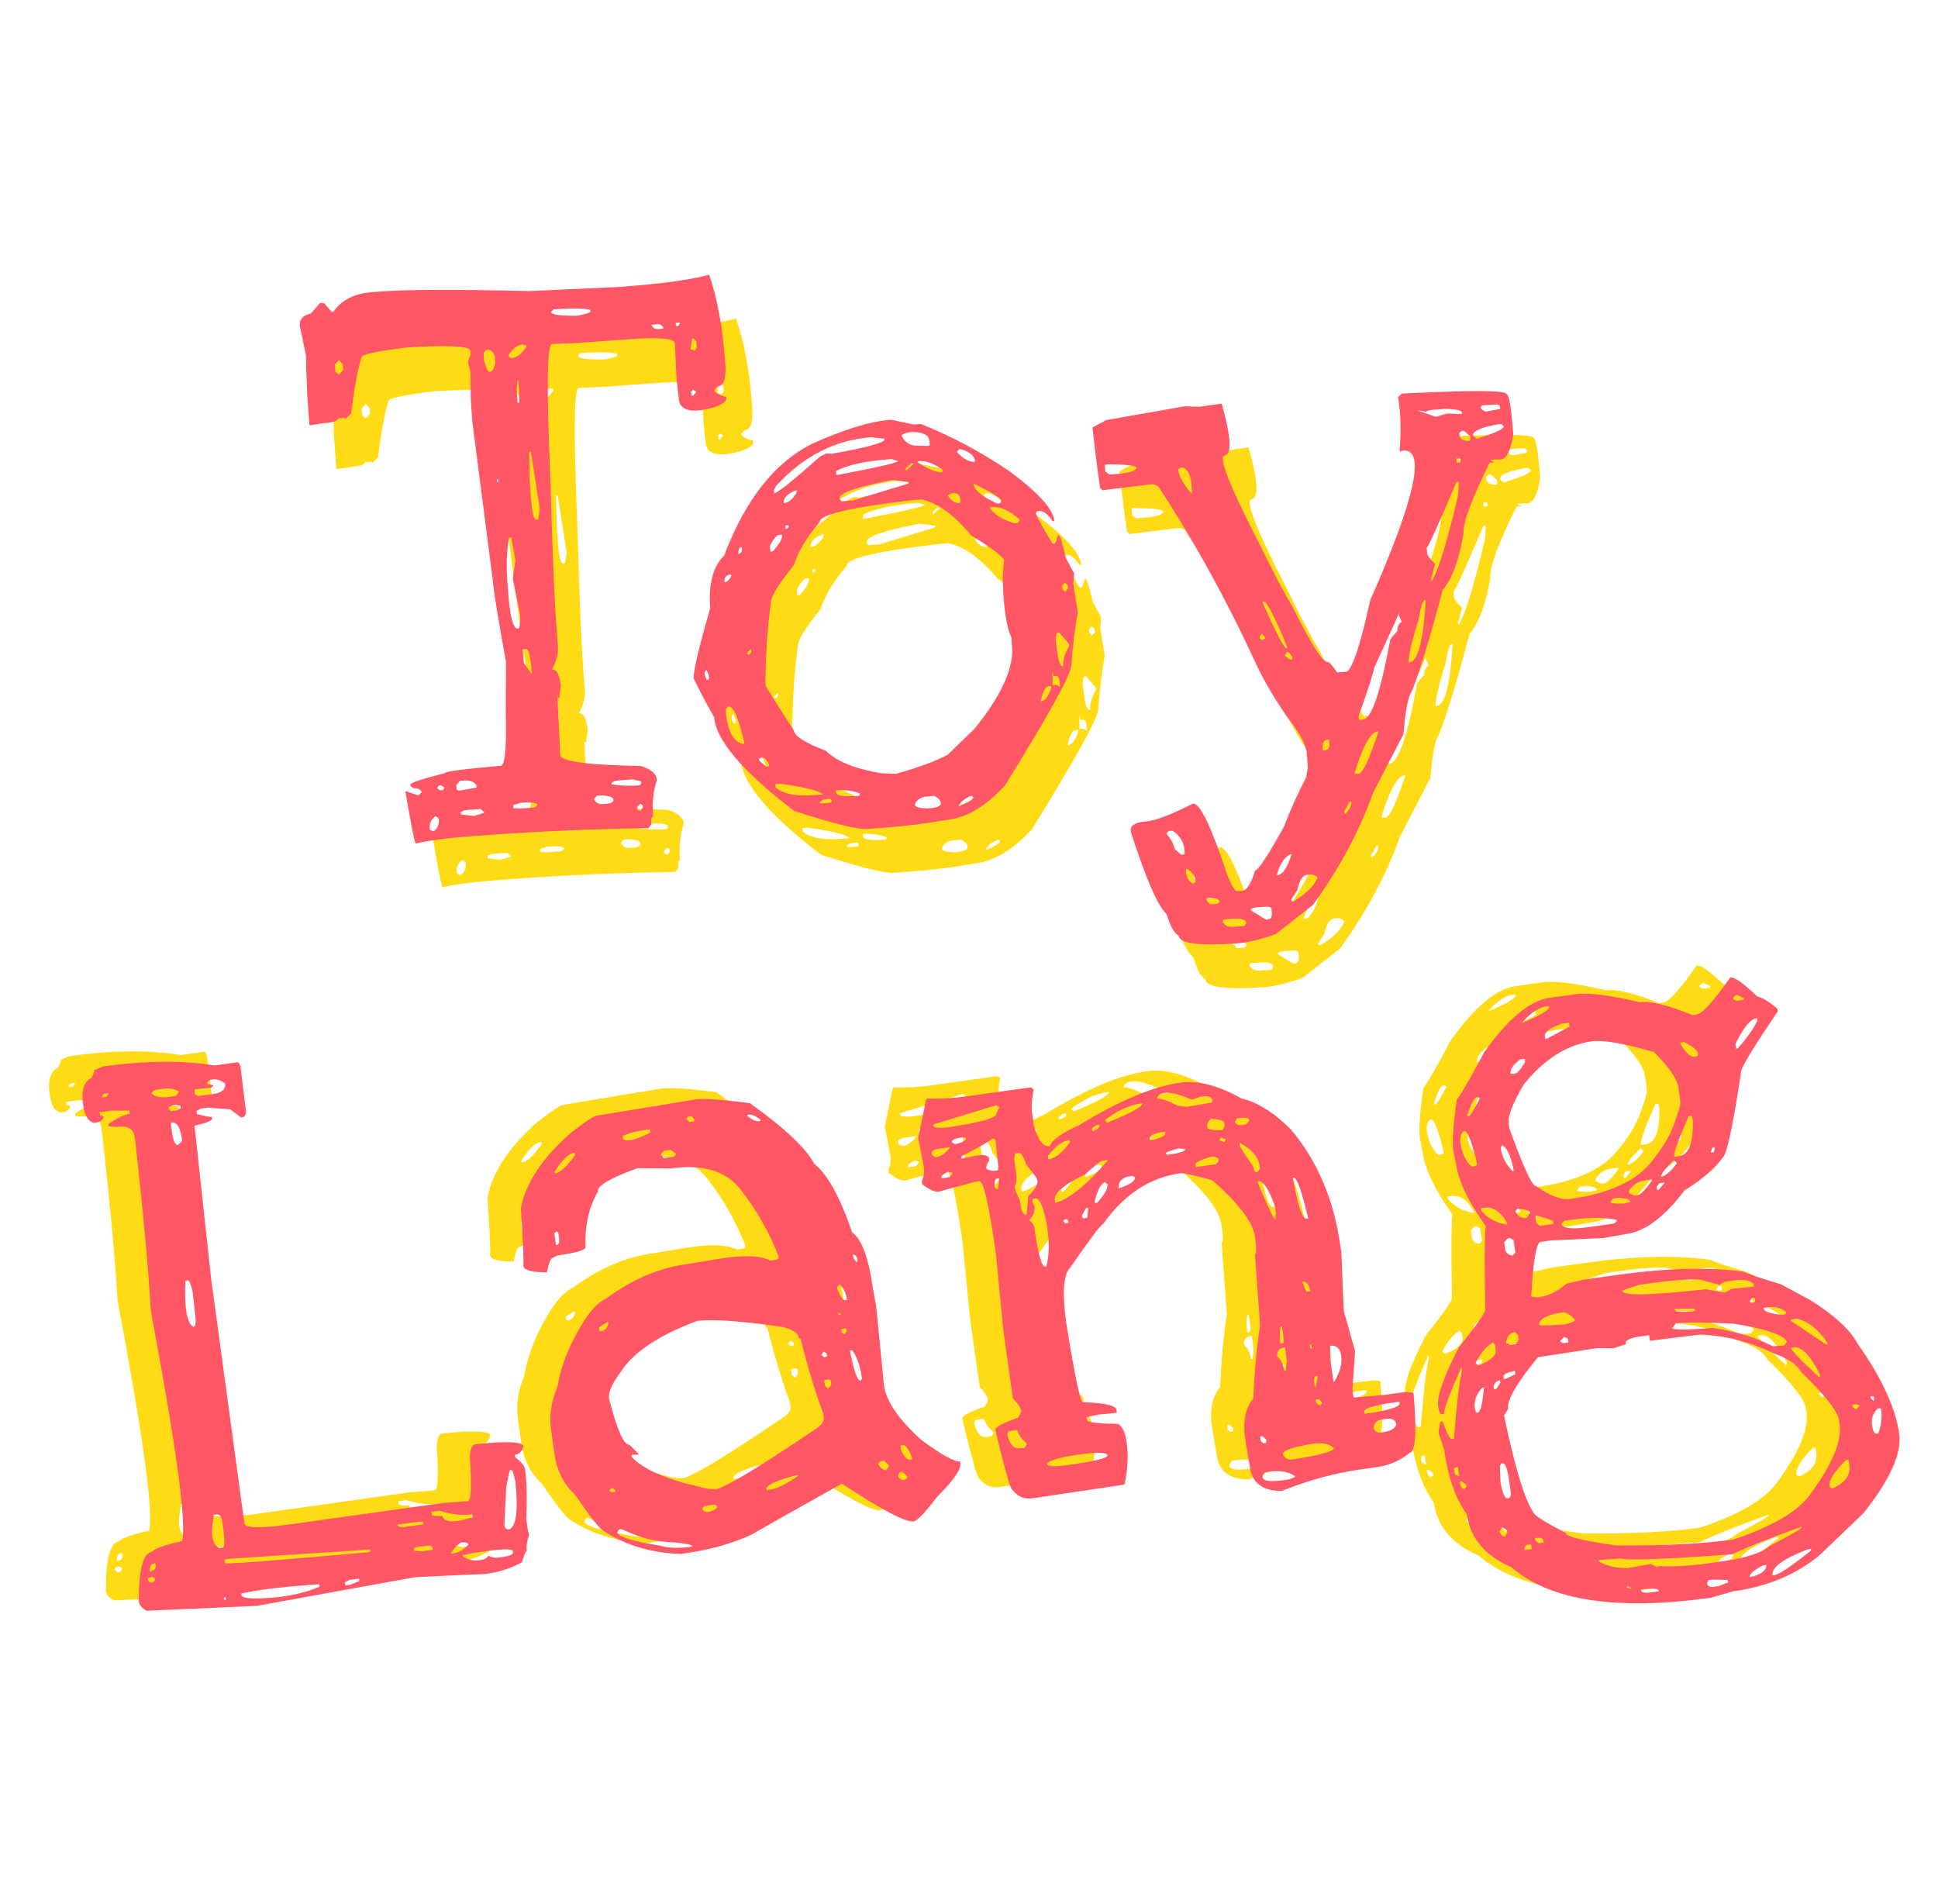 <svg width="170" height="167" viewBox="0 0 170 167" fill="none" xmlns="http://www.w3.org/2000/svg">
<path d="M34.995 29.466L35.837 29.404C38.174 29.233 42.498 29.222 48.807 29.371L56.606 29.012L56.816 28.997C60.369 28.737 62.952 28.383 64.564 27.936C65.279 29.999 65.744 32.503 65.96 35.448L65.986 35.799C66.078 37.061 65.844 37.713 65.283 37.754L65.023 38.055C65.036 38.242 65.332 38.432 65.91 38.624L66.051 38.614L66.071 38.895C65.822 39.336 65.022 39.653 63.673 39.846C62.551 39.928 61.963 39.595 61.908 38.847L61.715 37.169L61.549 33.938C61.518 33.517 60.124 33.408 57.365 33.61L53.158 33.917L50.769 34.022C50.348 34.053 50.301 37.91 50.628 45.594C50.81 51.926 50.983 56.214 51.147 58.458L51.301 60.562C51.345 61.169 51.181 61.816 50.808 62.501L50.813 62.571C51.187 62.544 51.434 63.019 51.552 63.998L51.419 65.065L51.279 65.075L51.273 65.005L51.243 64.584L51.503 70.064C51.544 70.625 53.894 70.947 58.553 71.029C59.465 71.291 59.942 71.703 59.983 72.264C59.67 73.133 59.56 74.198 59.653 75.46C59.512 75.471 59.459 75.71 59.494 76.177L59.234 76.478C54.211 76.564 49.596 76.76 45.388 77.069L43.775 77.186C41.625 77.344 39.972 77.559 38.817 77.831C38.71 77.651 38.41 76.122 37.917 73.244L37.987 73.239L39 73.588L39.07 73.583L39.335 73.352L39.33 73.282C39.219 73.055 38.977 72.955 38.603 72.983L38.377 72.787L38.367 72.647C38.357 72.507 39.367 72.175 41.396 71.65C41.386 71.51 43.015 71.297 46.284 71.01C46.658 70.983 46.804 69.445 46.722 66.396L46.744 61.882C46.04 58.033 45.653 55.64 45.585 54.705L43.797 40.877L43.664 39.054L43.614 36.449L43.407 35.548L43.647 34.966L43.621 34.615C43.59 34.195 41.726 34.096 38.03 34.32C35.375 34.655 34.056 34.939 34.074 35.173C33.732 36.279 33.429 37.923 33.166 40.104L32.705 40.561L32.56 40.501L32.069 40.537C31.896 40.738 31.692 40.846 31.459 40.864L29.505 41.148C29.44 40.259 29.374 39.348 29.305 38.413C29.28 37.428 29.249 36.678 29.211 36.163C29.22 35.646 29.216 35.27 29.199 35.036L28.653 32.397C28.612 31.836 28.939 31.483 29.634 31.339L30.413 30.436L30.764 30.41L31.457 31.205L31.597 31.195C32.32 30.155 33.453 29.579 34.995 29.466ZM50.898 30.981L50.703 31.207C50.721 31.44 51.481 31.549 52.983 31.533C53.771 31.382 54.162 31.259 54.155 31.166L54.145 31.025C53.57 30.879 52.558 30.859 51.109 30.965L50.898 30.981ZM60.228 32.272L59.527 32.323L59.532 32.394C59.643 32.62 59.839 32.724 60.119 32.703L60.54 32.672L60.529 32.532L60.228 32.272ZM61.982 32.144L61.631 32.169L61.651 32.45L61.862 32.434L61.987 32.214L61.982 32.144ZM46.963 35.005L46.968 35.075L47.194 35.27C47.661 35.236 48.107 34.898 48.53 34.256L48.519 34.116L48.164 34.072C47.743 34.102 47.343 34.414 46.963 35.005ZM32.05 35.462L31.725 35.839L31.766 36.4L31.997 36.665L32.138 36.654L32.462 36.278L32.426 35.787L32.12 35.457L32.05 35.462ZM44.784 35.094L44.81 35.445C45.001 36.136 45.167 36.476 45.307 36.466C45.541 36.449 45.709 36.178 45.812 35.654L45.776 35.163C45.755 34.882 45.575 34.66 45.234 34.497C44.907 34.521 44.757 34.72 44.784 35.094ZM63.211 33.534L63.071 33.545L62.928 34.472L63.288 34.586L63.483 34.36L63.442 33.799L63.211 33.534ZM47.828 37.198L47.758 37.203L47.68 38.055L47.762 39.177L47.902 39.167L47.9 38.18L47.828 37.198ZM63.119 38.053L62.989 38.204L63.015 38.554L63.155 38.544L63.415 38.243L63.41 38.173L63.189 38.048L63.119 38.053ZM48.921 43.463L48.781 43.473L48.826 46.008L48.949 47.691C49.034 48.86 49.194 49.436 49.428 49.419L49.568 49.408L49.712 48.481L48.921 43.463ZM46.06 45.788L45.935 46.008L46.016 46.143L46.086 46.138L46.06 45.788ZM47.216 50.99L47.006 51.006C46.811 52.195 46.763 53.468 46.862 54.823L46.924 55.665C47.088 57.909 47.381 59.016 47.801 58.985C47.942 58.974 48.008 58.594 48 57.842L47.338 54.577L47.575 53.009L47.216 50.99ZM48.496 60.767L48.215 60.788L48.303 61.98L49.011 62.985L48.985 62.635C48.893 61.372 48.73 60.75 48.496 60.767ZM42.715 72.329L42.39 72.705L42.416 73.056C42.422 73.15 42.519 73.189 42.706 73.176L44.169 72.928L44.153 72.717C43.942 72.404 43.58 72.266 43.066 72.303L42.715 72.329ZM41.052 72.733L40.842 72.748L40.717 72.969L40.943 73.164L41.223 73.143L41.348 72.923L41.052 72.733ZM55.991 72.626C56.706 72.762 57.531 72.796 58.466 72.727L58.596 72.577L58.58 72.367L57.864 72.207L56.461 72.31C56.137 72.381 55.98 72.486 55.991 72.626ZM54.725 73.636L54.465 73.937C54.629 74.254 54.875 74.4 55.202 74.376L55.623 74.345C55.904 74.325 56.085 74.241 56.169 74.094L56.158 73.954C56.145 73.767 55.807 73.65 55.146 73.605L54.725 73.636ZM48.003 74.269L47.383 74.455L47.403 74.736L48.039 74.759L49.021 74.688C49.301 74.667 49.458 74.562 49.491 74.371C49.247 74.248 48.892 74.204 48.424 74.238L48.003 74.269ZM43.115 74.908L42.775 75.074L42.79 75.285L43.928 75.413L44.824 75.136L44.819 75.066L44.518 74.806L43.115 74.908ZM40.057 76.472L40.067 76.612L40.288 76.737L40.428 76.727C40.742 76.516 40.881 76.176 40.847 75.709L40.842 75.639L40.616 75.444L40.546 75.449C40.189 75.71 40.026 76.051 40.057 76.472ZM58.514 74.345L58.254 74.646L58.269 74.857L58.56 74.977L58.75 74.681L58.734 74.47L58.514 74.345ZM80.512 40.658L82.516 41.075L83.147 41.029C85.908 42.143 88.5 43.528 90.925 45.183C93.459 47.066 94.764 48.521 94.84 49.55L94.7 49.56C94.278 48.933 93.88 48.633 93.506 48.66L93.436 48.666C93.295 48.676 93.232 48.774 93.246 48.961C93.47 49.462 93.956 50.319 94.703 51.534L94.843 51.523C94.937 51.517 95.036 51.274 95.142 50.797L95.213 50.791C95.356 50.828 95.57 51.494 95.852 52.789L96.586 54.145L96.513 55.067L96.908 57.577C96.666 58.769 96.475 60.334 96.335 62.272C96.213 63.173 94.282 66.652 90.542 72.707C88.802 74.62 87.044 75.641 85.267 75.772C83.644 76.078 81.805 76.307 79.748 76.457L78.415 76.555C77.621 76.613 75.491 76.088 72.025 74.978C67.494 71.503 65.155 68.76 65.008 66.75C64.308 65.532 63.708 64.401 63.208 63.356C63.164 62.748 63.648 60.692 64.66 57.187C64.503 55.036 64.908 53.503 65.875 52.586C67.726 47.703 70.284 44.438 73.547 42.789C76.414 41.498 78.735 40.788 80.512 40.658ZM69.501 63.601L69.532 64.022C70.278 65.236 71.102 66.539 72.003 67.93C72.037 68.397 72.974 68.987 74.812 69.698C75.725 70.618 77.347 71.275 79.679 71.668L80.952 71.716C82.978 71.145 84.488 70.588 85.483 70.045L87.853 67.757C90.266 64.76 91.355 62.307 91.121 60.397L91.075 59.766C90.74 59.038 90.511 57.833 90.388 56.15C90.292 54.841 90.31 53.806 90.442 53.044C90.418 52.717 89.447 51.965 87.528 50.79C86.082 49.016 84.642 47.969 83.209 47.651L82.368 47.713C76.915 48.347 74.213 48.991 74.261 49.646C73.134 50.95 72.38 52.204 71.998 53.407C70.618 55.106 69.947 56.212 69.985 56.727C69.704 58.674 69.543 60.966 69.501 63.601ZM70.433 46.471L70.248 46.837L70.269 47.118C70.549 47.097 71.903 46.011 74.331 43.86L74.876 43.608L75.302 43.648C78.41 43.091 79.954 42.673 79.934 42.392L79.929 42.322L78.791 42.194C75.612 42.426 72.826 43.852 70.433 46.471ZM76.01 47.544L76.015 47.614L76.171 47.814L77.153 47.742L82.049 46.256L82.039 46.115L80.686 45.932C77.535 46.539 75.976 47.076 76.01 47.544ZM66.278 65.811L66.013 66.041L66.049 66.532C66.259 68.115 66.768 68.971 67.577 69.1L67.642 69.024L67.637 68.954C67.152 66.828 66.699 65.78 66.278 65.811ZM75.695 45.17L75.721 45.52C79.337 44.833 81.14 44.419 81.129 44.279L80.553 44.109L80.483 44.114C78.239 44.279 76.643 44.63 75.695 45.17ZM81.461 42.069C81.743 42.706 82.281 42.996 83.076 42.938L83.782 42.956L83.917 42.876L83.892 42.525C83.854 42.011 83.341 41.743 82.352 41.722C81.748 41.813 81.451 41.928 81.461 42.069ZM70.864 72.596L70.373 72.632L70.394 72.912C71.046 73.475 72.167 73.699 73.756 73.582L74.528 73.526C74.27 73.216 73.049 72.906 70.864 72.596ZM82.625 74.343L82.635 74.484C82.645 74.624 83.004 74.715 83.712 74.757C84.507 74.699 84.896 74.553 84.879 74.319L84.869 74.179C84.808 73.996 84.631 73.821 84.337 73.654L83.706 73.7C83.191 73.738 82.831 73.952 82.625 74.343ZM94.973 60.045C95.123 61.444 95.294 62.183 95.488 62.263L95.628 62.253C95.591 61.738 95.76 61.162 96.136 60.523L96.121 60.313L95.272 59.318L95.132 59.328C95.039 59.335 94.986 59.574 94.973 60.045ZM89.462 48.322L89.182 48.342C89.507 48.93 90.222 49.394 91.328 49.736L91.609 49.716L91.804 49.49L91.799 49.42C90.942 48.636 90.163 48.27 89.462 48.322ZM87.76 46.261L87.771 46.401C87.952 46.952 88.649 47.488 89.862 48.011L90.073 47.995L90.198 47.775L90.193 47.704C89.935 47.394 89.124 46.913 87.76 46.261ZM82.963 44.285L82.828 44.366C83.767 45.002 84.494 45.301 85.008 45.264L85.068 45.118L85.063 45.048C84.271 44.495 83.571 44.241 82.963 44.285ZM75.699 73.158L75.715 73.369C75.735 73.649 76.4 73.741 77.709 73.646L77.774 73.57L77.764 73.43C77.135 73.194 76.447 73.103 75.699 73.158ZM86.483 43.252L86.288 43.478C86.85 44.095 87.388 44.385 87.902 44.347C87.865 43.833 87.438 43.464 86.623 43.242L86.483 43.252ZM69.901 51.727L69.937 52.218L70.147 52.203C70.714 51.597 70.985 51.131 70.961 50.804L70.956 50.734L70.606 50.759C70.339 50.967 70.104 51.289 69.901 51.727ZM85.513 47.342C85.828 47.789 86.172 47.999 86.546 47.971L86.606 47.826L86.596 47.686C86.565 47.265 86.362 47.068 85.989 47.096C85.665 47.166 85.506 47.248 85.513 47.342ZM93.665 65.287L93.67 65.357C94.044 65.33 94.344 64.932 94.57 64.163L94.559 64.023L94.349 64.038C94.069 64.059 93.841 64.475 93.665 65.287ZM71.107 47.973C71.527 47.942 71.904 47.633 72.237 47.044L72.222 46.834C71.444 47.126 71.072 47.506 71.107 47.973ZM94.695 63.943L95.045 63.917L95.341 64.107C95.333 63.355 95.192 63.037 94.918 63.151L94.778 63.161L94.672 62.675L94.695 63.943ZM86.447 74.557L86.517 74.552C87.338 74.21 87.742 73.945 87.728 73.758L87.578 73.628C86.94 73.91 86.564 74.22 86.447 74.557ZM69.212 70.249L68.942 70.41L68.952 70.55L69.554 71.07L69.834 71.049C69.811 70.722 69.603 70.455 69.212 70.249ZM74.299 74.248L74.304 74.318L75.215 74.251L75.345 74.101L75.19 73.9L75.049 73.911C74.582 73.945 74.332 74.057 74.299 74.248ZM95.731 54.984L95.536 55.209L95.556 55.49L95.787 55.755L96.047 55.454L96.027 55.173L95.801 54.978L95.731 54.984ZM65.904 54.91C66.138 54.893 66.336 54.714 66.499 54.373L66.489 54.233C66.068 54.264 65.873 54.49 65.904 54.91ZM64.284 62.643L64.159 62.864C64.237 63.281 64.322 63.486 64.416 63.479L64.551 63.399L64.525 63.048L64.354 62.638L64.284 62.643ZM81.822 45.074L81.827 45.144L82.487 44.532L82.342 44.472C81.895 44.787 81.722 44.987 81.822 45.074ZM67.132 52.423L67.202 52.418C67.385 52.358 67.465 52.164 67.441 51.837L67.301 51.847C67.168 51.951 67.111 52.143 67.132 52.423ZM68.168 60.808L67.908 61.109L67.919 61.249L68.129 61.234L68.254 61.013L68.239 60.803L68.168 60.808ZM71.531 49.916L71.25 49.937L71.271 50.217L71.411 50.207L71.541 50.056L71.531 49.916ZM107.572 39.523L109.525 39.239C110.348 42.14 110.436 43.661 109.788 43.803C109.18 43.847 110.219 46.474 112.903 51.682C114.12 54.178 115.075 55.989 115.768 57.113C117.366 60.333 118.376 61.927 118.797 61.897C118.937 61.886 119.191 62.15 119.56 62.687L119.64 62.822L120.412 62.766C120.926 62.728 121.642 60.631 122.56 56.475C126.472 47.634 127.444 43.263 125.477 43.36C125.384 43.366 125.269 43.398 125.132 43.455C125.276 41.565 125.229 39.97 124.993 38.672L125.323 38.365C131.411 38.061 134.467 38.072 134.491 38.399C134.725 38.382 134.929 39.566 135.103 41.95C134.879 43.377 134.509 44.109 133.995 44.146C133.477 44.137 133.197 44.158 133.154 44.208C133.11 44.258 133.232 44.32 133.52 44.393L133.029 44.428C131.431 47.647 130.667 49.724 130.735 50.659C130.342 52.991 129.734 54.634 128.91 55.587C127.769 59.901 126.859 62.881 126.181 64.529C125.881 64.927 125.642 66.166 125.466 68.247L122.81 73.377C121.6 76.755 119.842 80.033 117.537 83.21L114.27 85.775C112.895 86.252 111.81 86.519 111.015 86.577C107.556 86.831 105.8 86.606 105.749 85.905C105.358 85.699 105.006 85.067 104.694 84.008C103.941 83.359 102.896 80.967 101.56 76.835L101.55 76.695C101.516 76.227 101.966 75.96 102.901 75.891C103.696 75.833 105.067 75.309 107.016 74.321C107.624 74.276 108.623 76.365 110.013 80.588C110.412 81.545 110.705 82.017 110.892 82.004L111.453 81.963C111.817 81.795 112.15 81.207 112.452 80.198C112.732 80.177 113.578 78.893 114.99 76.346C115.582 74.799 116.229 73.365 116.931 72.044L117.08 71.187L116.977 69.785C116.879 69.087 116.311 68.071 115.274 66.737C114.222 65.216 113.365 63.775 112.701 62.413C110.073 56.684 107.171 51.397 103.997 46.553C103.796 46.38 103.579 46.302 103.345 46.319L99.083 46.842L98.857 46.647L98.548 44.343L98.187 41.338L99.408 40.685L106.299 39.476L107.572 39.523ZM127.485 39.97L126.628 39.821L128.293 40.404L129.259 40.122L129.399 40.112L130.602 40.165L130.591 40.024C130.578 39.837 130.1 39.731 129.158 39.706L128.106 39.783C127.685 39.814 127.479 39.876 127.485 39.97ZM132.379 39.4L132.249 39.55L132.254 39.621C132.361 39.801 132.51 39.907 132.7 39.941L133.952 39.708L133.937 39.498C133.88 39.361 133.711 39.303 133.431 39.323L132.379 39.4ZM99.41 44.562L99.275 44.643L99.316 45.204L99.687 45.459L100.598 45.392C101.577 45.273 102.057 45.097 102.04 44.863C102.027 44.676 101.15 44.576 99.41 44.562ZM105.918 44.861L105.718 45.017C105.759 45.578 106.139 46.279 106.858 47.119L106.929 47.114L106.872 46.343C106.814 45.548 106.566 45.049 106.128 44.846L105.918 44.861ZM131.577 41.926L131.587 42.066L131.888 42.327C133.497 41.833 134.293 41.469 134.276 41.235L134.05 41.04L133.769 41.061C132.424 41.3 131.693 41.589 131.577 41.926ZM130.569 41.648L130.369 41.803L130.395 42.154C130.555 42.424 130.846 42.544 131.267 42.513L131.332 42.438L131.306 42.087L130.78 41.632L130.569 41.648ZM130.463 44.052L130.113 44.078L130.138 44.428L130.489 44.403L130.463 44.052ZM130.331 46.106L130.121 46.122C128.558 49.808 127.688 51.728 127.511 51.882L127.547 52.373C127.561 52.56 127.795 52.872 128.25 53.309L127.862 54.747L128.002 54.737C128.585 53.707 129.342 51.208 130.273 47.239L130.331 46.106ZM121.54 66.631L121.566 66.981L121.917 66.956C122.665 66.901 123.459 64.587 124.299 60.013C124.292 59.92 124.507 59.646 124.944 59.191C124.917 58.817 125.038 58.549 125.308 58.389L125.303 58.319L125.052 57.773C125.251 57.288 125.25 57.265 125.047 57.703C124.967 57.897 124.805 58.261 124.563 58.796C123.954 60.109 123.406 61.301 122.921 62.37C122.782 63.038 122.321 64.459 121.54 66.631ZM113.192 56.596L113.122 56.601L113.132 56.742C114.312 59.381 114.996 60.694 115.183 60.681L115.253 60.675L115.243 60.535C114.156 57.889 113.473 56.576 113.192 56.596ZM125.921 61.939L125.991 61.934C126.739 61.879 127.216 60.059 127.424 56.471L127.354 56.476C127.167 56.49 126.976 57.092 126.781 58.281C126.243 59.918 125.956 61.138 125.921 61.939ZM113.047 59.427L112.852 59.653L112.867 59.863L113.088 59.988L113.358 59.827L113.353 59.757L113.047 59.427ZM115.279 61.026L115.084 61.252L115.094 61.392L115.54 61.712C115.681 61.702 115.746 61.626 115.735 61.486C115.628 61.306 115.499 61.151 115.349 61.021L115.279 61.026ZM121.198 71.591L121.209 71.731L121.559 71.706C121.887 71.682 122.456 70.465 123.266 68.056L123.261 67.986C122.607 68.033 121.919 69.235 121.198 71.591ZM118.375 69.612L118.38 69.682L118.45 69.677C118.824 69.65 118.999 69.472 118.975 69.145L118.944 68.724L118.664 68.745C118.437 68.856 118.34 69.145 118.375 69.612ZM120.752 74.162L120.253 75.044L120.338 75.249C120.735 74.891 120.92 74.525 120.892 74.151L120.752 74.162ZM104.866 76.734L104.671 76.96C105.083 77.447 105.327 77.899 105.405 78.316L106.007 78.836L106.282 78.746L106.257 78.395C106.205 77.694 105.859 77.132 105.217 76.709L104.866 76.734ZM114.381 80.55L114.386 80.62C114.854 80.586 115.278 79.967 115.66 78.764L115.52 78.775C114.98 79.096 114.6 79.688 114.381 80.55ZM106.52 80.068L106.38 80.078L106.395 80.288C106.433 80.803 106.647 81.163 107.038 81.369L107.239 81.214L107.228 81.073C107.201 80.699 106.965 80.364 106.52 80.068ZM116.172 81.899L115.602 82.787L115.753 82.917L115.823 82.912C117.037 82.165 117.737 81.456 117.923 80.784C117.723 80.611 117.529 80.531 117.342 80.545L117.061 80.565C116.64 80.596 116.344 81.041 116.172 81.899ZM108.609 82.594L108.188 82.625L108.203 82.835L108.509 83.165L109.14 83.119L109.341 82.963C109.323 82.73 109.079 82.606 108.609 82.594ZM112.072 83.68L113.401 84.499L113.682 84.479C113.865 84.418 113.945 84.224 113.921 83.897L113.895 83.546C113.838 83.41 113.646 83.353 113.319 83.377L112.688 83.423C112.267 83.454 112.062 83.54 112.072 83.68ZM109.664 84.491L109.609 84.706C109.773 85.023 110.089 85.165 110.557 85.13L111.538 85.058L111.663 84.838L111.658 84.768C111.641 84.534 111.35 84.414 110.786 84.409L109.664 84.491Z" fill="#FFDB15"/>
<path d="M32.636 25.625L33.477 25.563C35.815 25.392 40.138 25.381 46.447 25.531L54.246 25.172L54.457 25.156C58.01 24.896 60.592 24.543 62.205 24.096C62.92 26.158 63.385 28.662 63.6 31.608L63.626 31.958C63.718 33.22 63.484 33.872 62.923 33.913L62.663 34.214C62.677 34.401 62.973 34.591 63.551 34.784L63.691 34.773L63.712 35.054C63.462 35.495 62.663 35.812 61.314 36.005C60.192 36.087 59.603 35.754 59.549 35.006L59.355 33.328L59.189 30.097C59.158 29.677 57.764 29.567 55.006 29.769L50.798 30.077L48.409 30.181C47.988 30.212 47.941 34.069 48.269 41.754C48.45 48.085 48.623 52.373 48.787 54.617L48.941 56.721C48.986 57.329 48.821 57.975 48.449 58.66L48.454 58.731C48.828 58.703 49.074 59.179 49.193 60.157L49.059 61.224L48.919 61.235L48.914 61.164L48.883 60.744L49.143 66.224C49.184 66.785 51.534 67.106 56.193 67.188C57.105 67.451 57.582 67.862 57.623 68.423C57.311 69.292 57.201 70.358 57.293 71.62C57.153 71.63 57.1 71.869 57.134 72.337L56.874 72.638C51.851 72.723 47.236 72.92 43.029 73.228L41.416 73.346C39.265 73.503 37.612 73.718 36.457 73.991C36.35 73.811 36.05 72.281 35.558 69.403L35.628 69.398L36.64 69.747L36.711 69.742L36.976 69.511L36.97 69.441C36.86 69.214 36.617 69.114 36.243 69.142L36.018 68.947L36.008 68.807C35.997 68.666 37.007 68.334 39.036 67.809C39.026 67.669 40.656 67.456 43.925 67.17C44.299 67.142 44.445 65.604 44.363 62.555L44.385 58.041C43.68 54.192 43.293 51.8 43.225 50.865L41.438 37.036L41.304 35.213L41.255 32.608L41.047 31.707L41.287 31.125L41.261 30.775C41.23 30.354 39.367 30.255 35.67 30.479C33.016 30.814 31.697 31.099 31.714 31.332C31.372 32.438 31.069 34.082 30.806 36.264L30.346 36.72L30.2 36.66L29.709 36.696C29.536 36.897 29.333 37.006 29.099 37.023L27.146 37.307C27.081 36.419 27.014 35.507 26.946 34.572C26.921 33.587 26.889 32.837 26.852 32.323C26.861 31.805 26.857 31.43 26.84 31.196L26.294 28.557C26.253 27.996 26.579 27.643 27.274 27.498L28.054 26.595L28.404 26.569L29.097 27.364L29.237 27.354C29.96 26.314 31.093 25.738 32.636 25.625ZM48.539 27.14L48.344 27.366C48.361 27.6 49.121 27.709 50.624 27.693C51.412 27.541 51.802 27.418 51.795 27.325L51.785 27.185C51.21 27.039 50.199 27.019 48.749 27.125L48.539 27.14ZM57.869 28.431L57.168 28.483L57.173 28.553C57.283 28.78 57.479 28.883 57.76 28.862L58.18 28.832L58.17 28.691L57.869 28.431ZM59.622 28.303L59.271 28.329L59.292 28.609L59.502 28.594L59.627 28.373L59.622 28.303ZM44.603 31.165L44.608 31.235L44.834 31.43C45.302 31.396 45.747 31.058 46.17 30.416L46.16 30.275L45.804 30.231C45.383 30.262 44.983 30.573 44.603 31.165ZM29.691 31.622L29.366 31.998L29.407 32.559L29.638 32.824L29.778 32.814L30.103 32.437L30.067 31.947L29.761 31.616L29.691 31.622ZM42.424 31.254L42.45 31.604C42.642 32.295 42.807 32.636 42.948 32.625C43.181 32.608 43.35 32.337 43.452 31.813L43.416 31.322C43.396 31.042 43.215 30.82 42.874 30.657C42.547 30.681 42.397 30.88 42.424 31.254ZM60.852 29.694L60.712 29.704L60.568 30.631L60.929 30.745L61.124 30.52L61.083 29.959L60.852 29.694ZM45.469 33.357L45.399 33.362L45.32 34.214L45.402 35.336L45.542 35.326L45.541 34.339L45.469 33.357ZM60.76 34.212L60.63 34.363L60.655 34.714L60.795 34.703L61.055 34.402L61.05 34.332L60.83 34.207L60.76 34.212ZM46.562 39.622L46.422 39.633L46.466 42.167L46.589 43.85C46.675 45.019 46.834 45.595 47.068 45.578L47.208 45.568L47.352 44.641L46.562 39.622ZM43.7 41.947L43.575 42.167L43.656 42.303L43.726 42.297L43.7 41.947ZM44.857 47.15L44.646 47.165C44.451 48.355 44.404 49.627 44.503 50.983L44.564 51.824C44.728 54.068 45.021 55.175 45.442 55.144C45.582 55.134 45.648 54.753 45.64 54.002L44.978 50.736L45.216 49.168L44.857 47.15ZM46.136 56.926L45.856 56.947L45.943 58.139L46.651 59.145L46.625 58.794C46.533 57.532 46.37 56.909 46.136 56.926ZM40.355 68.488L40.03 68.865L40.056 69.215C40.063 69.309 40.16 69.349 40.347 69.335L41.809 69.087L41.794 68.877C41.583 68.563 41.22 68.425 40.706 68.463L40.355 68.488ZM38.693 68.892L38.482 68.907L38.358 69.128L38.583 69.323L38.864 69.302L38.989 69.082L38.693 68.892ZM53.631 68.786C54.346 68.921 55.171 68.955 56.106 68.887L56.236 68.736L56.221 68.526L55.504 68.367L54.102 68.469C53.778 68.54 53.621 68.646 53.631 68.786ZM52.365 69.795L52.105 70.096C52.27 70.413 52.515 70.559 52.843 70.535L53.263 70.505C53.544 70.484 53.726 70.4 53.809 70.253L53.799 70.113C53.785 69.926 53.447 69.81 52.786 69.764L52.365 69.795ZM45.644 70.428L45.023 70.614L45.043 70.895L45.68 70.919L46.661 70.847C46.942 70.826 47.099 70.721 47.132 70.531C46.888 70.407 46.532 70.363 46.065 70.397L45.644 70.428ZM40.755 71.068L40.415 71.234L40.431 71.444L41.568 71.572L42.464 71.295L42.459 71.225L42.158 70.965L40.755 71.068ZM37.697 72.631L37.708 72.771L37.928 72.896L38.069 72.886C38.382 72.675 38.522 72.336 38.488 71.868L38.482 71.798L38.257 71.603L38.187 71.608C37.83 71.869 37.667 72.21 37.697 72.631ZM56.154 70.505L55.894 70.806L55.909 71.016L56.2 71.136L56.39 70.84L56.375 70.63L56.154 70.505ZM78.152 36.817L80.157 37.234L80.788 37.188C83.549 38.302 86.141 39.687 88.565 41.343C91.1 43.225 92.405 44.681 92.48 45.709L92.34 45.719C91.918 45.092 91.52 44.792 91.146 44.82L91.076 44.825C90.936 44.835 90.872 44.934 90.886 45.121C91.111 45.621 91.596 46.479 92.343 47.693L92.484 47.683C92.577 47.676 92.677 47.434 92.783 46.956L92.853 46.951C92.997 46.987 93.21 47.653 93.493 48.949L94.226 50.305L94.153 51.227L94.548 53.736C94.306 54.928 94.115 56.493 93.975 58.431C93.853 59.333 91.922 62.811 88.182 68.866C86.442 70.779 84.684 71.801 82.907 71.931C81.285 72.238 79.445 72.466 77.388 72.617L76.056 72.714C75.261 72.772 73.131 72.247 69.666 71.137C65.135 67.662 62.795 64.919 62.648 62.909C61.948 61.691 61.348 60.56 60.849 59.516C60.804 58.908 61.288 56.851 62.301 53.346C62.143 51.196 62.548 49.662 63.515 48.745C65.367 43.863 67.924 40.597 71.188 38.948C74.054 37.657 76.376 36.947 78.152 36.817ZM67.141 59.76L67.172 60.181C67.919 61.395 68.743 62.698 69.644 64.089C69.678 64.556 70.614 65.146 72.452 65.857C73.365 66.778 74.988 67.434 77.32 67.828L78.592 67.876C80.618 67.304 82.129 66.747 83.123 66.204L85.493 63.916C87.906 60.919 88.996 58.466 88.762 56.556L88.716 55.925C88.38 55.198 88.151 53.992 88.028 52.309C87.932 51 87.951 49.965 88.083 49.203C88.059 48.876 87.087 48.125 85.168 46.949C83.722 45.175 82.283 44.129 80.85 43.811L80.008 43.872C74.555 44.506 71.853 45.151 71.901 45.805C70.774 47.11 70.02 48.363 69.638 49.566C68.258 51.265 67.588 52.372 67.625 52.886C67.345 54.834 67.183 57.125 67.141 59.76ZM68.073 42.631L67.888 42.997L67.909 43.277C68.189 43.257 69.543 42.171 71.971 40.019L72.517 39.767L72.942 39.807C76.051 39.25 77.595 38.832 77.574 38.551L77.569 38.481L76.432 38.353C73.253 38.586 70.466 40.012 68.073 42.631ZM73.651 43.703L73.656 43.773L73.811 43.973L74.793 43.901L79.69 42.415L79.68 42.275L78.327 42.092C75.175 42.699 73.616 43.236 73.651 43.703ZM63.919 61.97L63.654 62.201L63.69 62.692C63.9 64.274 64.409 65.13 65.217 65.259L65.282 65.184L65.277 65.114C64.792 62.987 64.34 61.939 63.919 61.97ZM73.336 41.329L73.362 41.68C76.977 40.992 78.78 40.578 78.77 40.438L78.193 40.269L78.123 40.274C75.879 40.438 74.283 40.79 73.336 41.329ZM79.102 38.228C79.383 38.865 79.921 39.155 80.716 39.097L81.422 39.116L81.558 39.035L81.532 38.685C81.494 38.17 80.981 37.903 79.993 37.881C79.388 37.972 79.091 38.088 79.102 38.228ZM68.504 68.755L68.014 68.791L68.034 69.071C68.686 69.635 69.807 69.858 71.397 69.742L72.168 69.685C71.91 69.375 70.689 69.065 68.504 68.755ZM80.265 70.503L80.275 70.643C80.285 70.783 80.645 70.874 81.353 70.917C82.147 70.858 82.536 70.713 82.519 70.479L82.509 70.338C82.448 70.155 82.271 69.98 81.977 69.813L81.346 69.86C80.832 69.897 80.471 70.112 80.265 70.503ZM92.614 56.204C92.763 57.603 92.935 58.342 93.129 58.422L93.269 58.412C93.231 57.898 93.4 57.321 93.777 56.683L93.761 56.472L92.913 55.477L92.773 55.487C92.679 55.494 92.626 55.733 92.614 56.204ZM87.103 44.481L86.822 44.502C87.147 45.089 87.863 45.553 88.969 45.896L89.249 45.875L89.444 45.649L89.439 45.579C88.583 44.796 87.804 44.43 87.103 44.481ZM85.401 42.42L85.411 42.56C85.592 43.111 86.29 43.648 87.503 44.17L87.713 44.154L87.838 43.934L87.833 43.864C87.575 43.553 86.765 43.072 85.401 42.42ZM80.603 40.445L80.468 40.525C81.408 41.161 82.135 41.461 82.649 41.423L82.709 41.278L82.704 41.208C81.911 40.654 81.211 40.4 80.603 40.445ZM73.34 69.317L73.355 69.528C73.376 69.808 74.04 69.901 75.349 69.805L75.414 69.73L75.404 69.589C74.776 69.353 74.088 69.263 73.34 69.317ZM84.123 39.412L83.928 39.637C84.49 40.254 85.028 40.544 85.543 40.506C85.505 39.992 85.079 39.624 84.263 39.401L84.123 39.412ZM67.541 47.887L67.577 48.378L67.788 48.362C68.354 47.757 68.626 47.29 68.602 46.963L68.597 46.893L68.246 46.919C67.979 47.126 67.744 47.449 67.541 47.887ZM83.153 43.501C83.468 43.948 83.812 44.158 84.186 44.13L84.246 43.985L84.236 43.845C84.205 43.424 84.003 43.227 83.629 43.255C83.305 43.325 83.147 43.408 83.153 43.501ZM91.305 61.446L91.31 61.516C91.684 61.489 91.984 61.091 92.21 60.322L92.2 60.182L91.989 60.198C91.709 60.218 91.481 60.634 91.305 61.446ZM68.747 44.132C69.168 44.102 69.545 43.792 69.878 43.204L69.862 42.993C69.085 43.285 68.713 43.665 68.747 44.132ZM92.335 60.102L92.686 60.076L92.981 60.266C92.973 59.515 92.833 59.196 92.559 59.31L92.419 59.32L92.313 58.834L92.335 60.102ZM84.088 70.716L84.158 70.711C84.979 70.369 85.382 70.105 85.369 69.918L85.218 69.788C84.581 70.069 84.204 70.379 84.088 70.716ZM66.852 66.408L66.582 66.569L66.592 66.709L67.194 67.229L67.475 67.209C67.451 66.881 67.243 66.615 66.852 66.408ZM71.939 70.407L71.944 70.477L72.856 70.41L72.986 70.26L72.83 70.06L72.69 70.07C72.222 70.104 71.972 70.217 71.939 70.407ZM93.371 51.143L93.176 51.369L93.197 51.649L93.428 51.914L93.688 51.613L93.667 51.333L93.441 51.138L93.371 51.143ZM63.544 51.07C63.778 51.053 63.976 50.874 64.139 50.533L64.129 50.392C63.708 50.423 63.513 50.649 63.544 51.07ZM61.925 58.802L61.8 59.023C61.877 59.44 61.963 59.645 62.056 59.639L62.191 59.558L62.166 59.208L61.995 58.797L61.925 58.802ZM79.462 41.233L79.468 41.303L80.128 40.691L79.982 40.631C79.535 40.946 79.362 41.147 79.462 41.233ZM64.772 48.583L64.842 48.578C65.026 48.517 65.106 48.323 65.082 47.996L64.942 48.006C64.808 48.11 64.752 48.302 64.772 48.583ZM65.809 56.967L65.549 57.268L65.559 57.408L65.769 57.393L65.894 57.172L65.879 56.962L65.809 56.967ZM69.171 46.075L68.891 46.096L68.911 46.376L69.052 46.366L69.181 46.216L69.171 46.075ZM105.212 35.683L107.165 35.399C107.988 38.3 108.076 39.821 107.429 39.962C106.821 40.007 107.859 42.633 110.543 47.842C111.76 50.338 112.715 52.148 113.408 53.272C115.007 56.492 116.017 58.087 116.437 58.056C116.578 58.046 116.832 58.309 117.2 58.846L117.281 58.981L118.052 58.925C118.566 58.887 119.282 56.79 120.2 52.634C124.112 43.794 125.085 39.422 123.118 39.519C123.024 39.526 122.909 39.558 122.772 39.615C122.916 37.724 122.87 36.13 122.634 34.831L122.964 34.525C129.052 34.22 132.107 34.231 132.131 34.559C132.365 34.542 132.569 35.725 132.744 38.109C132.519 39.536 132.15 40.268 131.635 40.306C131.118 40.297 130.837 40.317 130.794 40.367C130.751 40.417 130.873 40.479 131.16 40.552L130.669 40.588C129.072 43.807 128.307 45.884 128.376 46.819C127.982 49.151 127.374 50.793 126.551 51.746C125.409 56.06 124.499 59.04 123.821 60.688C123.521 61.086 123.283 62.325 123.106 64.406L120.45 69.536C119.24 72.914 117.483 76.192 115.177 79.369L111.91 81.934C110.535 82.411 109.45 82.678 108.655 82.737C105.196 82.99 103.441 82.766 103.389 82.064C102.998 81.858 102.646 81.226 102.334 80.168C101.581 79.518 100.537 77.127 99.201 72.995L99.19 72.854C99.156 72.387 99.606 72.119 100.541 72.05C101.336 71.992 102.708 71.469 104.656 70.48C105.264 70.436 106.263 72.525 107.653 76.747C108.052 77.705 108.345 78.177 108.532 78.163L109.093 78.122C109.457 77.954 109.79 77.366 110.092 76.357C110.373 76.336 111.219 75.052 112.63 72.505C113.222 70.958 113.869 69.524 114.571 68.204L114.72 67.347L114.618 65.944C114.52 65.246 113.952 64.23 112.914 62.896C111.863 61.375 111.005 59.934 110.342 58.572C107.713 52.843 104.812 47.556 101.637 42.712C101.437 42.539 101.219 42.461 100.986 42.478L96.724 43.002L96.498 42.806L96.188 40.503L95.827 37.498L97.048 36.844L103.939 35.635L105.212 35.683ZM125.126 36.129L124.269 35.98L125.933 36.563L126.899 36.281L127.04 36.271L128.242 36.324L128.232 36.184C128.218 35.997 127.74 35.891 126.798 35.865L125.747 35.943C125.326 35.973 125.119 36.035 125.126 36.129ZM130.019 35.559L129.889 35.71L129.894 35.78C130.001 35.96 130.15 36.067 130.341 36.1L131.593 35.867L131.577 35.657C131.52 35.52 131.351 35.462 131.071 35.482L130.019 35.559ZM97.05 40.722L96.915 40.802L96.956 41.363L97.327 41.618L98.239 41.551C99.217 41.432 99.698 41.256 99.681 41.023C99.667 40.836 98.79 40.735 97.05 40.722ZM103.558 41.021L103.358 41.176C103.399 41.737 103.779 42.438 104.499 43.279L104.569 43.273L104.512 42.502C104.454 41.707 104.206 41.208 103.768 41.005L103.558 41.021ZM129.217 38.086L129.227 38.226L129.528 38.486C131.137 37.992 131.933 37.628 131.916 37.395L131.69 37.2L131.41 37.22C130.064 37.459 129.333 37.748 129.217 38.086ZM128.21 37.807L128.009 37.962L128.035 38.313C128.196 38.583 128.487 38.703 128.907 38.672L128.972 38.597L128.947 38.246L128.42 37.791L128.21 37.807ZM128.104 40.212L127.753 40.237L127.779 40.588L128.129 40.562L128.104 40.212ZM127.972 42.266L127.761 42.281C126.198 45.968 125.328 47.888 125.152 48.042L125.187 48.532C125.201 48.719 125.435 49.031 125.89 49.468L125.502 50.907L125.642 50.896C126.225 49.867 126.982 47.367 127.914 43.398L127.972 42.266ZM119.181 62.79L119.206 63.141L119.557 63.115C120.305 63.06 121.099 60.746 121.94 56.173C121.933 56.079 122.148 55.805 122.584 55.35C122.557 54.976 122.678 54.709 122.949 54.548L122.944 54.478L122.692 53.932C122.892 53.448 122.89 53.424 122.687 53.862C122.607 54.056 122.446 54.42 122.203 54.955C121.594 56.269 121.047 57.46 120.561 58.53C120.422 59.198 119.962 60.618 119.181 62.79ZM110.832 52.756L110.762 52.761L110.773 52.901C111.953 55.541 112.636 56.854 112.823 56.84L112.893 56.835L112.883 56.694C111.797 54.048 111.113 52.735 110.832 52.756ZM123.561 58.099L123.631 58.093C124.379 58.039 124.857 56.218 125.064 52.63L124.994 52.636C124.807 52.649 124.616 53.251 124.421 54.44C123.883 56.078 123.596 57.297 123.561 58.099ZM110.687 55.586L110.492 55.812L110.507 56.022L110.728 56.147L110.998 55.986L110.993 55.916L110.687 55.586ZM112.919 57.185L112.724 57.411L112.734 57.551L113.181 57.871C113.321 57.861 113.386 57.786 113.376 57.645C113.269 57.465 113.14 57.31 112.989 57.18L112.919 57.185ZM118.839 67.75L118.849 67.891L119.2 67.865C119.527 67.841 120.096 66.624 120.907 64.215L120.901 64.145C120.247 64.193 119.559 65.394 118.839 67.75ZM116.015 65.771L116.02 65.841L116.09 65.836C116.464 65.809 116.639 65.632 116.615 65.305L116.585 64.884L116.304 64.904C116.077 65.015 115.981 65.304 116.015 65.771ZM118.392 70.321L117.893 71.204L117.979 71.409C118.375 71.051 118.56 70.685 118.533 70.311L118.392 70.321ZM102.507 72.894L102.312 73.119C102.723 73.606 102.968 74.058 103.045 74.476L103.647 74.996L103.923 74.905L103.897 74.554C103.846 73.853 103.499 73.291 102.857 72.868L102.507 72.894ZM112.021 76.709L112.027 76.779C112.494 76.745 112.919 76.127 113.301 74.924L113.16 74.934C112.62 75.255 112.24 75.847 112.021 76.709ZM104.161 76.227L104.02 76.237L104.036 76.448C104.073 76.962 104.288 77.322 104.679 77.529L104.879 77.373L104.869 77.233C104.841 76.859 104.605 76.523 104.161 76.227ZM113.812 78.059L113.243 78.946L113.393 79.076L113.463 79.071C114.678 78.324 115.378 77.615 115.564 76.944C115.363 76.77 115.169 76.69 114.982 76.704L114.702 76.725C114.281 76.755 113.984 77.2 113.812 78.059ZM106.249 78.753L105.828 78.784L105.844 78.994L106.15 79.325L106.781 79.278L106.981 79.123C106.964 78.889 106.72 78.766 106.249 78.753ZM109.712 79.839L111.041 80.659L111.322 80.638C111.505 80.578 111.585 80.384 111.561 80.056L111.536 79.706C111.479 79.569 111.287 79.513 110.959 79.537L110.328 79.583C109.907 79.614 109.702 79.699 109.712 79.839ZM107.304 80.65L107.25 80.865C107.414 81.183 107.73 81.324 108.197 81.29L109.179 81.218L109.304 80.997L109.299 80.927C109.281 80.693 108.991 80.574 108.426 80.568L107.304 80.65Z" fill="#FF5765"/>
<path d="M5.352 92.955L6.088 92.638C9.802 92.115 13.063 92.082 15.873 92.539L17.057 92.372L17.962 92.245L18.15 92.573L18.649 96.621C18.642 96.907 18.499 97.069 18.22 97.108L17.267 96.39L15.329 96.237L14.702 96.325L14.304 96.523L14.343 96.802C15.032 96.989 15.469 97.069 15.655 97.043L15.675 97.182C15.701 97.368 15.187 97.582 14.132 97.825L15.626 111.461L15.831 112.923L18.388 131.593L18.545 132.707C18.604 133.125 19.933 133.151 22.532 132.785L35.901 130.903L38.148 130.729C38.427 130.689 38.479 129.38 38.306 126.801C38.353 126.132 38.517 125.777 38.795 125.738C41.547 125.445 42.952 125.508 43.011 125.926C42.884 126.37 42.635 126.618 42.263 126.67L42.293 126.879C42.822 127.278 43.11 127.64 43.156 127.965C43.306 129.032 43.343 130.471 43.266 132.28L43.413 133.325L43.532 133.663C43.325 134.213 43.251 134.697 43.31 135.114C43.217 135.127 43.074 135.455 42.88 136.098C41.912 136.613 40.94 136.939 39.965 137.076L39.687 137.116L33.62 137.401L33.272 137.45L19.634 139.938L9.968 140.376C9.557 140.15 9.329 139.874 9.284 139.549C9.269 136.758 9.657 135.307 10.446 135.196C10.645 134.932 11.524 134.618 13.083 134.257C13.477 132.687 12.553 125.953 10.31 114.056C10.131 110.767 9.684 105.907 8.968 99.475L8.87 98.779C8.772 98.083 8.235 97.803 7.261 97.941L6.614 97.89L6.585 97.681C7.362 97.145 7.982 96.845 8.446 96.78L8.407 96.501L6.776 96.518L5.802 96.655L5.841 96.933C6.026 96.907 6.129 96.964 6.149 97.103C6.042 97.355 5.85 97.5 5.571 97.539L5.293 97.579C4.802 97.458 4.495 96.957 4.371 96.075L4.341 95.866C4.191 94.799 4.398 94.083 4.962 93.72C5.102 93.7 5.231 93.445 5.352 92.955ZM6.213 95.035L6.023 95.204L6.043 95.343L6.391 95.294L6.571 95.055L6.561 94.986L6.213 95.035ZM15.483 93.801L15.234 94.049L15.253 94.188L15.76 94.259L15.77 94.329L15.581 94.497L14.178 94.624L14.118 94.703L14.168 95.051L14.406 95.231L15.798 95.035C16.541 94.93 16.876 94.623 16.805 94.112C16.434 93.833 16.063 93.719 15.691 93.772L15.483 93.801ZM10.399 95.014C10.63 95.312 11.164 95.403 11.999 95.285L12.487 95.217L12.786 94.82C12.329 94.6 11.892 94.519 11.474 94.578L10.917 94.657C10.545 94.709 10.373 94.828 10.399 95.014ZM12.177 96.041L11.848 96.23L11.858 96.299L12.037 96.558L12.524 96.49L12.922 96.292L12.893 96.083L12.455 96.002L12.177 96.041ZM12.104 97.543L12.054 97.692L12.191 98.667C12.323 99.263 12.481 99.549 12.667 99.523L13.045 99.186L12.977 98.698C12.813 97.869 12.522 97.484 12.104 97.543ZM13.557 111.397L13.348 111.427C13.252 113.429 13.408 114.708 13.818 115.266C14.109 115.651 14.252 115.489 14.246 114.78L13.993 112.472C13.842 111.736 13.697 111.378 13.557 111.397ZM41.953 127.992L41.813 128.011C41.579 129.039 41.472 129.622 41.491 129.761L41.346 132.764L41.385 133.042L41.624 133.222L41.832 133.192C42.397 132.829 42.559 131.457 42.318 129.077C42.167 128.34 42.045 127.979 41.953 127.992ZM16.16 131.907L15.812 131.956L15.842 132.165C15.708 132.893 15.663 133.42 15.709 133.745C15.801 134.395 16.019 134.767 16.363 134.86L16.642 134.821C16.827 134.795 16.825 134.109 16.636 132.763L16.597 132.484C16.551 132.159 16.406 131.967 16.16 131.907ZM35.641 131.579L34.944 131.677L34.974 131.885C34.993 132.025 35.308 132.075 35.918 132.037C35.971 132.408 36.418 132.558 37.26 132.487L38.563 132.161L38.524 131.883C37.642 132.007 36.681 131.906 35.641 131.579ZM33.789 132.549L31.979 132.804L31.989 132.874C32.055 133.006 32.297 133.043 32.715 132.985L34.246 132.769L34.217 132.56L33.789 132.549ZM10.264 136.926C10.635 136.874 10.798 136.685 10.752 136.36L10.732 136.221L10.593 136.241C10.321 136.326 10.211 136.555 10.264 136.926ZM17.137 135.817L16.789 135.866L16.838 136.214C17.693 136.235 21.906 135.903 29.478 135.215L29.608 135.126L29.588 134.987L17.137 135.817ZM10.471 137.394L10.063 137.522L10.093 137.731L10.331 137.911L10.54 137.881L10.719 137.643L10.71 137.573L10.471 137.394ZM33.536 134.786L33.416 134.945L33.436 135.084L34.082 135.135L35.057 134.998L35.038 134.859C35.011 134.673 34.836 134.603 34.511 134.649L33.536 134.786ZM36.657 135.27L36.667 135.339L36.876 135.31C37.34 135.245 37.778 134.994 38.19 134.557C38.118 134.378 37.919 134.311 37.594 134.357C37.408 134.383 37.096 134.687 36.657 135.27ZM38.716 135.264L37.681 135.481L37.691 135.55C38.115 135.869 38.605 135.99 39.162 135.911L39.371 135.882C39.603 135.849 39.799 135.727 39.958 135.515C40.217 135.668 40.485 135.725 40.763 135.686L41.32 135.607C41.831 135.536 42.096 135.404 42.117 135.211L42.107 135.142C42.074 134.91 41.338 134.895 39.9 135.097L38.716 135.264ZM19.796 138.566L18.274 138.852L18.294 138.991C18.34 139.316 19.46 139.371 21.654 139.157C23.093 138.954 24.257 138.648 25.146 138.239L25.117 138.03C23.148 138.166 21.398 138.341 19.866 138.557L19.796 138.566ZM16.901 139.187L16.762 139.207L16.791 139.415L16.931 139.396L16.901 139.187ZM27.763 137.658L27.365 137.856L27.404 138.135L27.822 138.076L28.628 137.749L28.598 137.54L27.763 137.658ZM49.434 96.903L58.038 95.479C58.781 95.374 60.382 95.481 62.84 95.797C65.892 97.971 67.774 99.742 68.488 101.109C69.659 102.033 70.769 104.03 71.816 107.102C72.664 107.74 73.267 109.335 73.626 111.888L73.941 113.619L74.633 120.551C74.829 121.944 75.929 123.54 77.934 125.341C79.728 126.651 80.857 127.273 81.321 127.207L81.341 127.347C81.419 127.904 80.731 128.9 79.276 130.335C78.239 131.712 77.558 132.423 77.234 132.469L77.164 132.479C76.408 132.491 74.335 131.386 70.946 129.165C65.769 132.071 63.161 133.551 63.121 133.604C61.389 134.416 59.409 134.978 57.181 135.292L56.833 135.341C54.268 135.276 51.995 134.602 50.016 133.318C49.652 133.086 48.815 132.02 47.507 130.121C46.527 129.218 45.933 128.023 45.724 126.538L45.44 124.519C45.257 123.219 45.435 121.963 45.975 120.751C46.31 118.763 47.1 116.806 48.343 114.879C48.962 113.893 49.626 113.231 50.336 112.895C52.567 111.255 54.866 110.269 57.233 109.936L60.356 109.425L60.774 109.366C62.538 109.118 63.827 109.197 64.642 109.603L65.06 109.544C65.292 109.511 65.395 109.402 65.368 109.216C64.551 107.107 63.421 105.135 61.98 103.303C60.717 101.729 58.693 101.138 55.908 101.53L52.994 101.515C50.606 102.371 49.448 103.055 49.52 103.566C48.721 104.956 48.36 106.593 48.436 108.476C48.376 108.721 47.557 108.955 45.978 109.177L45.58 109.375C45.395 109.401 45.218 109.828 45.051 110.656C43.725 110.654 43.036 110.467 42.983 110.095C43.037 109.804 42.964 108.11 42.765 105.014C43.207 102.774 44.693 100.553 47.224 98.35C48.419 97.425 49.156 96.942 49.434 96.903ZM57.399 96.989L57.289 97.218L57.537 97.467L57.955 97.408L58.005 97.259L57.747 96.94L57.399 96.989ZM62.769 96.801L62.63 96.821L62.649 96.96C63.073 97.279 63.424 97.419 63.702 97.38L63.772 97.37L63.752 97.231C63.329 96.912 63.001 96.769 62.769 96.801ZM51.678 98.718L51.707 98.927C51.773 99.059 52.015 99.096 52.433 99.037C52.85 98.979 53.411 98.758 54.115 98.375L54.075 98.096L53.797 98.135C52.776 98.279 52.069 98.473 51.678 98.718ZM45.725 101.828L45.745 101.967L45.814 101.957C46.232 101.898 46.797 101.369 47.508 100.37L47.478 100.161L47.409 100.171C46.945 100.236 46.383 100.788 45.725 101.828ZM55.334 99.978L55.025 100.306L55.283 100.624L56.188 100.497L56.368 100.259L55.891 99.9L55.334 99.978ZM45.893 107.059L45.704 107.227L45.851 108.272L45.921 108.262C46.1 108.189 46.17 108.014 46.13 107.735L46.052 107.178L45.893 107.059ZM71.952 109.071L71.882 109.081L71.901 109.22C72.047 109.578 72.166 109.751 72.258 109.738L72.279 109.38C72.154 109.161 72.044 109.058 71.952 109.071ZM70.693 111.733L70.504 111.902L70.533 112.111C70.817 112.781 71.052 113.103 71.237 113.077L71.377 113.057C71.292 112.454 71.087 112.009 70.763 111.723L70.693 111.733ZM50.352 115.023L49.635 115.479L49.684 115.827L49.823 115.807C50.148 115.761 50.354 115.543 50.441 115.152L50.421 115.013L50.352 115.023ZM50.517 121.745C51.234 124.484 51.824 125.821 52.288 125.756L53.112 126.563L53.122 126.633L52.486 126.651L52.515 126.86C53.567 127.943 55.534 128.802 58.416 129.438C58.767 129.578 59.251 129.651 59.868 129.659C60.703 129.542 63.713 127.722 68.898 124.199C69.236 123.914 69.386 123.633 69.347 123.355L69.298 123.006C68.612 121.162 67.951 118.983 67.313 116.469L67.164 116.419C67.092 115.909 66.522 115.563 65.455 115.382C61.883 114.89 59.471 114.733 58.217 114.909C54.801 116.195 52.554 117.719 51.476 119.48C50.758 120.433 50.438 121.188 50.517 121.745ZM70.837 114.269L70.609 114.159L70.638 114.368L70.847 114.339L70.837 114.269ZM71.302 115.553L70.884 115.612L70.923 115.89L71.162 116.069L71.341 115.831L71.302 115.553ZM69.319 117.607L69.139 117.845L69.388 118.094L69.656 117.986L69.627 117.777L69.388 117.597L69.319 117.607ZM71.855 117.463L71.646 117.492L71.656 117.562C71.997 119.313 72.307 120.169 72.585 120.129L72.705 119.971L72.685 119.831C72.548 118.857 72.271 118.067 71.855 117.463ZM69.453 120.073L69.393 120.153L69.452 120.57L69.7 120.82L69.77 120.81L70.009 120.492L69.95 120.074L69.732 120.034L69.453 120.073ZM76.293 125.785L76.084 125.814L76.142 126.232C76.413 126.81 76.665 127.082 76.897 127.049L77.106 127.02L77.076 126.811C76.786 126.094 76.525 125.752 76.293 125.785ZM50.7 129.601L50.58 129.76L50.59 129.829L50.749 129.949L51.097 129.9L51.077 129.761L50.839 129.581L50.7 129.601ZM74.291 127.203L74.112 127.441C74.296 127.747 74.512 127.929 74.757 127.989L74.826 127.98L75.066 127.662L75.046 127.523L74.639 127.154L74.291 127.203ZM64.332 129.599L64.352 129.738L64.631 129.699C65.28 129.607 66.1 129.208 67.089 128.501L67.079 128.431L66.801 128.47C65.249 128.878 64.426 129.254 64.332 129.599ZM75.989 128.171L75.889 128.469L75.909 128.608L76.227 128.848L76.505 128.808L76.694 128.64L76.675 128.5L76.268 128.132L75.989 128.171ZM58.87 131.149L58.691 131.387C58.816 131.606 59.018 131.696 59.297 131.657C59.794 131.492 60.033 131.34 60.014 131.201L60.004 131.131L59.775 131.021L58.87 131.149ZM51.418 133.192L51.248 133.5C51.493 133.891 52.728 134.262 54.955 134.611C55.697 134.838 56.648 134.87 57.809 134.707L57.799 134.637C57.779 134.498 56.862 134.366 55.045 134.243C53.985 134.109 52.846 133.748 51.627 133.163L51.418 133.192ZM78.284 95.54L78.403 95.382C79.497 95.417 80.624 95.353 81.784 95.19L87.494 94.386L87.732 94.565C87.571 95.44 87.523 96.109 87.589 96.574L87.755 97.757C88.124 99.031 88.587 99.628 89.144 99.55C89.35 99 90.21 98.382 91.723 97.696C95.254 95.542 98.203 94.298 100.571 93.965C102.149 93.743 103.941 94.201 105.947 95.338C107.365 95.659 108.819 96.567 110.307 98.062C112.635 100.811 114.086 104.228 114.661 108.313L114.74 108.87L114.958 113.952L115.955 117.504L115.72 120.874L115.739 121.013L115.818 121.57L118.483 121.337L119.667 121.17C120.456 121.059 120.93 121.064 121.088 121.183C121.38 124.598 121.27 126.341 120.76 126.413C119.91 127.101 118.951 127.52 117.883 127.67L116.421 127.876C114.193 128.189 111.891 128.821 109.516 129.771C107.859 129.767 106.932 129.07 106.736 127.677L106.314 125.18C106.098 123.648 106.336 122.479 107.027 121.672C107.125 119.338 107.321 117.204 107.617 115.269L107.162 109.014C107.302 108.994 107.299 108.474 107.156 107.452C106.979 106.199 105.73 104.552 103.407 102.513C101.784 102.078 100.856 101.878 100.624 101.91C97.932 102.289 95.678 103.766 93.863 106.341C93.677 106.367 92.7 107.665 90.932 110.233C90.354 110.835 90.248 112.436 90.614 115.035C91.366 119.71 91.859 122.032 92.091 121.999C93.993 122.063 94.971 122.28 95.023 122.651L95.062 122.93L93.521 123.076L92.416 123.302L92.456 123.581C92.482 123.766 93.396 123.874 95.199 123.905C95.57 124.184 95.808 124.695 95.912 125.437L95.932 125.577C96.089 126.691 96.023 127.907 95.736 129.226L87.669 130.432C86.879 130.543 86.244 130.23 85.761 129.494C85.451 128.638 85.001 126.95 84.409 124.429C84.377 124.197 85.037 123.844 86.39 123.37L86.67 122.833L86.66 122.763C86.621 122.485 86.38 122.117 85.936 121.658L85.633 119.5L85.074 115.531L84.451 109.086C83.837 104.723 83.344 102.568 82.972 102.62L82.624 102.669L79.411 103.547C79.086 103.593 78.606 103.377 77.97 102.898L77.931 102.62C78.111 102.216 78.171 101.805 78.112 101.387L77.611 98.83L78.284 95.54ZM84.517 95.941L78.936 97.65L78.955 97.789C78.975 97.928 79.336 97.972 80.039 97.921C83.056 97.496 84.535 97.075 84.476 96.657L84.696 96.2L84.676 96.061L84.537 96.08L84.517 95.941ZM98.559 95.313L98.569 95.383C98.894 95.337 99.49 95.537 100.358 95.983L101.153 96.084L103.371 95.701L103.421 95.552L103.411 95.482C103.326 95.21 103.051 95.107 102.587 95.172L102.308 95.212L101.632 95.449C100.525 94.989 99.74 94.792 99.276 94.857C98.858 94.916 98.619 95.068 98.559 95.313ZM94.001 97.233L94.011 97.303L94.18 97.492C96.283 96.628 97.315 96.057 97.276 95.778L97.136 95.798C96.115 95.942 95.07 96.42 94.001 97.233ZM80.573 99.194L80.811 99.374L80.951 99.354C81.547 99.223 81.83 99.041 81.797 98.809L81.439 98.788C80.836 98.873 80.547 99.009 80.573 99.194ZM81.396 100.499L81.415 100.638L82.728 100.382L82.937 100.353C83.401 100.287 83.696 100.364 83.822 100.583L83.851 100.792C83.652 101.057 83.569 101.305 83.601 101.537C83.859 101.69 84.151 101.744 84.476 101.698C84.615 101.679 84.672 101.576 84.645 101.39L84.392 99.083L84.293 98.884L84.084 98.913C83.831 99.138 82.955 99.64 81.456 100.419L81.396 100.499ZM92.846 98.106L92.925 98.166L92.935 98.235C93.333 98.037 93.526 97.892 93.513 97.799L93.493 97.66L93.354 97.679C92.996 97.824 92.826 97.967 92.846 98.106ZM78.791 100.155L78.801 100.225C78.821 100.364 78.953 100.464 79.198 100.524C79.57 100.472 79.958 100.204 80.363 99.721L80.353 99.651L79.239 99.808C78.921 99.9 78.772 100.016 78.791 100.155ZM102.969 97.888C102.995 98.073 103.432 98.154 104.281 98.129C104.447 97.964 104.514 97.765 104.481 97.533C104.448 97.301 104.051 97.168 103.289 97.133C103.036 97.358 102.93 97.609 102.969 97.888ZM88.983 100.425L89.022 100.703C89.672 100.612 90.309 100.096 90.934 99.156L90.925 99.086L90.845 99.026L90.776 99.036C90.219 99.115 89.621 99.578 88.983 100.425ZM105.556 97.098L105.386 97.406C105.512 97.625 105.714 97.715 105.992 97.675L106.34 97.626L106.649 97.299L106.64 97.229C106.567 97.05 106.322 96.99 105.904 97.049L105.556 97.098ZM97.925 98.882L97.945 99.021L98.293 98.972C98.976 98.781 99.305 98.593 99.279 98.407L99.259 98.268L98.772 98.337C98.175 98.468 97.893 98.65 97.925 98.882ZM86.458 100.141L86.11 100.19L86.029 100.628L86.206 101.881C86.284 102.438 86.243 102.822 86.084 103.034L86.133 103.382L86.549 104.318L86.627 104.875C86.679 105.246 86.831 105.485 87.083 105.592C87.129 105.585 87.194 105.032 87.275 103.931C87.853 103.329 88.123 102.889 88.084 102.611C88.051 102.378 87.724 101.904 87.102 101.187C86.858 100.463 86.644 100.115 86.458 100.141ZM79.652 102.235L79.672 102.375L80.368 102.277L80.607 101.959L80.597 101.889L80.23 101.799C79.832 101.997 79.639 102.142 79.652 102.235ZM104.608 98.935L104.16 98.785L104.041 98.944L104.051 99.014L104.428 99.174L104.498 99.164L104.608 98.935ZM99.315 100.177L99.474 100.297L99.543 100.287C100.565 100.143 101.062 99.979 101.036 99.793L100.459 99.732C99.683 99.936 99.302 100.085 99.315 100.177ZM89.601 104.314L89.631 104.523C90.818 104.214 92.349 102.981 94.222 100.823L94.213 100.754L93.795 100.812C93.609 100.839 93.098 101.242 92.261 102.022C90.397 102.9 89.51 103.664 89.601 104.314ZM105.86 99.256L105.79 99.266L105.82 99.475C105.839 99.614 106.232 100.221 106.999 101.297C107.051 101.668 107.17 101.841 107.356 101.815L107.595 101.497L107.556 101.218C107.452 100.476 106.886 99.822 105.86 99.256ZM84.324 103.14L84.492 103.329L84.632 103.309L84.713 102.375L84.504 102.404C84.365 102.424 84.305 102.669 84.324 103.14ZM101.938 101.157L101.968 101.366L103.708 101.121L103.957 100.873L103.918 100.595L103.541 100.435L103.192 100.484C102.33 100.747 101.912 100.972 101.938 101.157ZM95.202 103.242C96.197 102.912 96.672 102.585 96.626 102.26L96.397 102.15L96.189 102.18C95.492 102.278 95.163 102.632 95.202 103.242ZM93.091 104.391L93.111 104.53L93.32 104.501C93.978 103.793 94.277 103.23 94.218 102.812L94.079 102.832L94.059 102.692C93.688 102.745 93.365 103.311 93.091 104.391ZM87.632 104.449L87.83 104.847C87.883 105.219 87.726 105.619 87.361 106.05C87.625 106.249 87.774 106.465 87.807 106.697C88.133 109.018 88.459 110.155 88.784 110.109L88.854 110.1C89.108 109.212 89.14 108.095 88.95 106.749C88.662 105.038 88.326 104.162 87.941 104.122L87.802 104.141C87.663 104.161 87.606 104.264 87.632 104.449ZM107.394 102.59L107.424 102.799C108.275 104.81 108.776 105.851 108.929 105.925L108.999 105.418L108.911 104.791C108.364 103.259 107.858 102.525 107.394 102.59ZM110.547 102.289L110.477 102.298C110.917 104.745 111.322 105.943 111.693 105.891L111.832 105.871C111.254 103.443 110.826 102.249 110.547 102.289ZM92.325 104.996L91.985 105.612L92.005 105.751L92.094 105.88L92.442 105.831L92.534 104.966L92.325 104.996ZM90.473 105.966L90.353 106.125L90.522 106.315L90.801 106.275L90.771 106.066L90.612 105.947L90.473 105.966ZM111.334 111.409L111.344 111.478L111.67 112.284L112.018 112.235C111.887 111.638 111.659 111.363 111.334 111.409ZM109.394 116.794L109.473 116.854L109.543 116.844C109.682 116.824 109.719 116.583 109.654 116.118L109.536 115.283C109.35 115.309 109.303 115.813 109.394 116.794ZM109.133 117.967C109.457 118.253 109.658 118.674 109.737 119.231L109.876 119.211L109.967 118.346L109.801 117.163C109.29 117.235 109.067 117.503 109.133 117.967ZM112.108 116.909L111.969 116.929L112.018 117.277L112.157 117.257L112.108 116.909ZM113.759 117.032L113.815 118.444L114.06 120.184L114.13 120.175C114.629 119.347 114.833 118.608 114.741 117.958L114.731 117.889C114.64 117.239 114.316 116.953 113.759 117.032ZM112.399 120.489L112.419 120.629L112.488 120.619L112.659 119.814L112.639 119.674L112.5 119.694C112.361 119.714 112.327 119.979 112.399 120.489ZM85.563 124.551L85.463 124.849L85.472 124.919C85.683 125.741 86.043 126.117 86.554 126.045L86.972 125.986L87.151 125.748L87.132 125.608C86.642 125.157 86.374 124.768 86.329 124.443L85.563 124.551ZM112.784 121.713L112.506 121.752L112.545 122.031L112.863 122.27L113.052 122.102L113.032 121.962L112.784 121.713ZM116.77 122.785L116.799 122.994C118.888 122.7 119.909 122.391 119.864 122.066L119.844 121.927L118.869 122.064C117.437 122.313 116.737 122.553 116.77 122.785ZM88.948 127.412C88.98 127.644 89.6 127.675 90.807 127.505C93.128 127.178 94.272 126.899 94.239 126.667C94.2 126.388 93.391 126.36 91.813 126.582C90.049 126.831 89.094 127.107 88.948 127.412ZM107.846 124.965L107.637 124.994L107.696 125.412L107.934 125.591L108.143 125.562L108.183 125.343L108.173 125.274L107.846 124.965ZM117.602 124.159L117.632 124.368C117.757 124.587 117.982 124.674 118.307 124.628C119.05 124.524 119.468 124.299 119.561 123.954L119.532 123.746C119.4 123.48 119.125 123.377 118.707 123.436L118.359 123.485C117.895 123.55 117.643 123.775 117.602 124.159ZM109.632 126.559C109.824 126.911 110.082 127.064 110.407 127.018C112.907 126.619 114.137 126.28 114.098 126.002C113.714 125.63 113.105 125.502 112.269 125.62C110.466 125.921 109.587 126.234 109.632 126.559ZM108.078 128.127L107.839 128.445L107.858 128.584C107.904 128.909 108.553 128.983 109.807 128.807L110.155 128.758L110.692 128.54L110.682 128.471C110.153 128.072 109.378 127.944 108.356 128.088L108.078 128.127ZM132.963 86.494L135.26 86.171C136.374 86.014 138.253 86.246 140.897 86.868C141.825 86.738 143.369 87.112 145.528 87.992L145.877 87.942C146.387 87.871 147.37 86.785 148.827 84.687C149.198 84.635 149.986 85.186 151.19 86.343C151.68 86.463 152.276 86.829 152.977 87.44L153.007 87.649C150.813 90.893 149.738 92.677 149.784 93.002C149.125 97.402 148.62 99.864 148.267 100.387C147.516 101.439 146.377 102.428 144.851 103.353C143.096 105.683 141.406 106.962 139.781 107.191L137.702 107.555L133.118 107.774L132.213 107.901C131.842 107.954 131.57 109.554 131.398 112.703L131.974 112.763L132.183 112.734C132.926 112.629 133.699 112.237 134.502 111.555L136.084 111.191L138.869 110.799C143.325 110.171 147.051 110.073 150.047 110.503C150.503 110.723 151.597 111.09 153.326 111.604L155.938 113.011C158.017 114.328 159.377 115.58 160.017 116.768C162.146 119.782 163.37 122.427 163.69 124.701C163.932 126.418 162.886 128.743 160.553 131.675L156.738 135.337C154.706 137.043 152.158 138.111 149.094 138.543L147.184 139.096C138.922 140.259 133.093 139.375 129.698 136.445C127.38 135.446 126.074 133.902 125.78 131.813C124.782 130.438 124.113 128.545 123.773 126.131L123.279 124.638L123.43 123.694L123.639 123.664C124.021 124.699 124.282 125.207 124.421 125.187L124.63 125.158C124.868 122.142 125.105 120.121 125.339 119.094L125.319 118.955L125.249 118.964C124.21 121.336 123.714 122.684 123.76 123.008L123.62 123.028C123.435 123.054 123.306 122.812 123.234 122.301C123.15 121.366 123.76 119.647 125.064 117.144C126.633 115.172 127.401 114.07 127.368 113.838C127.29 109.92 127.302 107.48 127.403 106.519C125.869 104.368 124.998 102.55 124.789 101.065L124.553 99.891C124.442 99.102 124.541 97.62 124.85 95.447C125.289 94.864 126.087 93.474 127.245 91.275C129.339 88.33 131.245 86.736 132.963 86.494ZM130.632 88.597L130.641 88.667C132.207 88.021 132.97 87.558 132.931 87.28L132.921 87.21L132.713 87.239C132.063 87.331 131.369 87.784 130.632 88.597ZM149.261 86.259L149.081 86.497L149.091 86.567C149.204 86.693 149.376 86.74 149.608 86.707L150.026 86.648L150.006 86.509L149.47 86.23L149.261 86.259ZM132.578 89.814L132.617 90.093L132.756 90.073L134.737 89.013L134.688 88.665L134.062 88.754C133.027 89.136 132.532 89.49 132.578 89.814ZM129.41 97.574L129.459 97.922C130.698 101.345 131.48 103.034 131.805 102.988C133.017 103.859 134.017 104.239 134.806 104.128C138.334 103.631 140.752 102.486 142.062 100.692C143.072 99.462 143.751 98.23 144.098 96.998C144.378 96.295 144.495 95.782 144.449 95.457L144.292 94.343C144.188 93.6 143.474 92.565 142.151 91.236C139.488 90.475 137.668 90.163 136.694 90.3C134.512 90.607 132.534 91.856 130.76 94.047C129.762 95.702 129.312 96.878 129.41 97.574ZM149.292 90.515L149.351 90.933L149.49 90.913C150.347 89.94 150.919 89.126 151.205 88.471L151.176 88.262L151.106 88.271C150.596 88.343 149.991 89.091 149.292 90.515ZM129.568 93.149L129.856 93.18C130.135 93.141 130.464 92.787 130.843 92.118L130.804 91.839L130.386 91.898C129.789 92.361 129.516 92.778 129.568 93.149ZM144.798 90.367L144.45 90.415L144.459 90.485C144.908 91.321 145.365 91.707 145.829 91.641C145.968 91.622 146.028 91.542 146.009 91.403C145.963 91.078 145.559 90.733 144.798 90.367ZM125.762 96.88L125.971 96.851C126.097 96.739 126.403 96.222 126.889 95.302L126.66 95.192C126.382 95.231 126.082 95.794 125.762 96.88ZM125.151 99.097C125.295 100.118 125.635 100.851 126.171 101.296L126.449 101.257C126.588 101.238 126.648 101.158 126.629 101.019C126.169 99.095 125.799 98.153 125.521 98.193C125.289 98.225 125.165 98.527 125.151 99.097ZM143.932 100.358L143.942 100.428L144.36 100.369C145.195 100.251 145.595 99.225 145.559 97.289L145.51 96.941L145.421 96.811L145.212 96.841C144.313 98.861 143.886 100.033 143.932 100.358ZM128.819 99.432L128.71 99.661C128.821 100.45 129.177 101.133 129.779 101.711L129.849 101.702L129.81 101.423C129.547 100.229 129.217 99.566 128.819 99.432ZM147.513 99.57L147.304 99.599L147.145 99.977L147.154 100.047L147.363 100.017C147.41 100.011 147.46 99.862 147.513 99.57ZM142.765 102.156L142.974 102.126C143.498 101.816 143.893 101.429 144.159 100.965L143.911 100.716C143.201 101.384 142.819 101.864 142.765 102.156ZM139.958 103.403L139.988 103.612L140.445 103.831L140.723 103.792C140.955 103.759 141.37 103.346 141.969 102.552L141.949 102.412L141.322 102.501C140.765 102.579 140.311 102.88 139.958 103.403ZM127.247 104.908L126.969 104.947L126.998 105.156C127.567 105.834 128.335 106.246 129.302 106.394L129.283 106.255C128.715 105.246 128.036 104.797 127.247 104.908ZM142.634 102.742L142.395 103.06L142.434 103.338L142.574 103.319L143.062 102.753L143.052 102.683L142.634 102.742ZM130.17 104.994L129.991 105.232C130.242 105.67 130.576 105.86 130.994 105.801L131.283 105.334C131.257 105.148 130.886 105.035 130.17 104.994ZM138.565 104.096L138.325 104.414C138.338 104.507 138.746 104.544 139.548 104.526L140.095 104.378C140.069 104.192 139.745 104.072 139.122 104.018L138.565 104.096ZM131.82 105.614L131.76 105.693L131.838 106.25L132.156 106.489L133.34 106.323L133.301 106.044C132.453 105.737 131.959 105.594 131.82 105.614ZM134.295 106.046L134.046 106.294C134.105 106.712 134.9 106.813 136.432 106.597L138.451 106.313C138.729 106.274 138.879 106.158 138.899 105.966C137.872 105.732 136.569 105.726 134.991 105.948L134.295 106.046ZM129.33 107.597L129.021 107.925L129.099 108.482C129.152 108.853 129.37 109.059 129.754 109.1L130.003 108.851L129.847 107.737L129.539 107.568L129.33 107.597ZM140.906 111.648L139.413 112.142L139.423 112.212C139.482 112.63 141.912 112.572 146.712 112.038L148.243 112.319L148.382 112.3C148.522 112.28 148.697 112.184 148.91 112.012L150.939 111.798L150.909 111.589C150.625 111.25 150.065 111.14 149.23 111.257L148.533 111.355C148.301 111.388 148.102 111.487 147.936 111.652L146.167 111.191C145.166 111.143 143.645 111.263 141.602 111.55L140.906 111.648ZM135.654 112.671L135.375 112.711L135.654 112.671ZM132.099 115.16C132.112 115.253 132.867 115.241 134.366 115.125C134.963 114.994 135.251 114.858 135.232 114.719C134.947 114.38 134.633 114.164 134.288 114.071L133.523 114.179C132.521 114.462 132.046 114.789 132.099 115.16ZM144.044 113.763L143.974 113.772L143.984 113.842C144.01 114.028 144.583 114.065 145.704 113.955L145.764 113.875L145.744 113.736L144.044 113.763ZM150.728 112.822L150.558 113.13L150.787 113.239L151.055 113.131L151.006 112.782L150.728 112.822ZM129.202 116.775L129.579 116.935L130.067 116.866L130.296 116.479L130.237 116.061L129.989 115.812C129.525 115.877 129.262 116.198 129.202 116.775ZM126.533 118.5L126.543 118.569L126.781 118.749C127.856 118.313 128.361 117.864 128.295 117.4L128.227 116.912L128.058 116.723C127.487 117.04 126.979 117.632 126.533 118.5ZM151.84 113.659L151.77 113.669C151.816 113.994 152.389 114.197 153.489 114.279L153.758 114.17L153.738 114.031C153.355 113.659 152.815 113.522 152.118 113.62L151.91 113.649L151.84 113.659ZM134.244 116.278L133.935 116.606L134.173 116.785L134.661 116.717L134.612 116.368L134.383 116.259L134.244 116.278ZM144.081 115.035L143.782 115.433C143.808 115.618 144.991 115.617 147.332 115.43C149.313 115.719 151.069 116.253 152.599 117.032L153.583 116.964L153.823 116.646L153.813 116.577C153.396 115.973 151.81 115.462 149.053 115.046C146.527 114.928 144.87 114.924 144.081 115.035ZM139.693 116.647L139.722 116.856L138.637 117.222L137.146 117.219L132.003 118.014C130.142 120.264 129.268 121.783 129.379 122.572L129.03 123.119L129.049 123.258C130.027 127.854 130.897 130.666 131.657 131.696C131.736 131.921 132.67 132.5 134.458 133.431C134.503 133.756 135.974 134.117 138.87 134.514C143.04 134.543 146.471 134.368 149.163 133.989C152.553 132.849 154.783 131.541 155.853 130.065C157.801 127.424 158.67 125.36 158.461 123.875L158.412 123.527C158.301 122.738 157.177 121.31 155.04 119.244C154.717 118.627 153.932 118.098 152.687 117.658C150.455 116.6 148.272 116.055 146.137 116.024L141.811 116.562L141.752 116.144L141.742 116.075L140.907 116.192C140.257 116.284 139.852 116.435 139.693 116.647ZM154.672 114.61L154.185 114.678L154.204 114.817L157.263 116.872L157.402 116.853L157.382 116.713C156.549 115.505 155.646 114.804 154.672 114.61ZM128.977 119.718L129.006 119.927L129.215 119.897L130.011 119.501L129.972 119.223L129.833 119.242C129.236 119.374 128.951 119.532 128.977 119.718ZM128.1 120.551L128.139 120.83L128.348 120.8L128.697 120.254L128.668 120.045C128.389 120.085 128.2 120.253 128.1 120.551ZM126.465 122.557L126.584 122.895L126.723 122.875C126.955 122.843 127.136 122.107 127.265 120.669L127.125 120.689C126.587 121.238 126.367 121.86 126.465 122.557ZM154.458 117.125L154.179 117.164C154.212 117.396 155.016 118.23 156.591 119.665L156.6 119.735L156.74 119.715L156.7 119.436C155.855 117.804 155.108 117.033 154.458 117.125ZM161.45 121.395L161.171 121.434L161.191 121.574L161.439 121.823L161.489 121.674L161.45 121.395ZM159.917 122.108L159.569 122.157L159.588 122.296L159.836 122.545L159.976 122.526L160.215 122.208L159.917 122.108ZM124.774 127.694L124.645 127.783L124.713 128.271L125.021 128.44L125.091 128.431L124.983 127.665L124.774 127.694ZM161.305 123.901L161.325 124.04C161.384 124.458 161.509 124.677 161.701 124.697L161.841 124.677C162.12 123.975 162.208 123.253 162.104 122.51L162.024 122.45L161.815 122.48C161.397 122.87 161.227 123.344 161.305 123.901ZM128.772 127.344L128.662 127.573L128.719 128.985C128.903 129.953 129.111 130.421 129.343 130.388L129.482 130.369C129.608 130.256 129.655 130.084 129.622 129.852L129.495 128.947C129.338 127.833 129.144 127.292 128.912 127.325L128.772 127.344ZM125.299 128.898L125.16 128.918L125.189 129.127C125.281 129.445 125.397 129.595 125.536 129.575L125.725 129.406L125.696 129.197L125.299 128.898ZM157.585 129.253L157.605 129.392L157.833 129.502C158.948 129.014 159.443 128.328 159.319 127.447L159.251 126.959L159.042 126.989C158.005 128.034 157.52 128.789 157.585 129.253ZM128.85 132.943L128.621 133.33C128.806 133.635 128.968 133.778 129.107 133.759L129.337 133.371C129.311 133.186 129.148 133.043 128.85 132.943ZM131.891 133.864L131.752 133.883L131.781 134.092L132.099 134.332L132.517 134.273L132.487 134.064C132.415 133.885 132.216 133.818 131.891 133.864ZM130.985 134.488L130.815 134.796L130.835 134.935L131.462 134.847L131.403 134.43L130.985 134.488ZM149.061 135.281C143.3 135.713 140.028 135.843 139.246 135.669L137.346 135.794L137.366 135.933C138.035 136.313 138.866 136.503 139.861 136.505L141.94 136.142L142.476 136.421L142.536 136.342L142.675 136.322C143.961 136.378 145.3 136.308 146.693 136.111L148.225 135.896C150.267 135.608 151.647 135.154 152.364 134.532C154.215 133.561 155.135 133.03 155.122 132.937L155.112 132.867C152.319 133.876 150.302 134.68 149.061 135.281ZM152.587 137.128L152.796 137.098C153.168 137.046 154.226 136.329 155.973 134.947L155.953 134.808L155.675 134.847C153.518 135.671 152.489 136.432 152.587 137.128ZM150.599 137.124L150.618 137.263L150.897 137.224C151.713 136.967 152.091 136.63 152.032 136.212L151.754 136.251C151.137 136.575 150.752 136.866 150.599 137.124ZM140.255 138.296L139.867 138.066L139.808 138.146L139.817 138.215L140.116 138.315L140.255 138.296ZM141.329 138.358L141.05 138.397L141.06 138.467C141.132 138.646 141.401 138.703 141.865 138.637L142.631 138.529C142.598 138.297 142.164 138.24 141.329 138.358ZM146.968 137.564L146.858 137.792L146.878 137.932C146.951 138.111 147.126 138.181 147.405 138.141L147.822 138.083L148.698 137.746L148.669 137.537L147.386 137.505L146.968 137.564Z" fill="#FFDB15"/>
<path d="M8.29 93.861L9.027 93.545C12.741 93.026 16.003 92.996 18.812 93.456L19.996 93.29L20.901 93.164L21.089 93.492L21.584 97.541C21.576 97.826 21.433 97.988 21.155 98.027L20.202 97.308L18.264 97.153L17.637 97.241L17.238 97.438L17.277 97.717C17.966 97.904 18.404 97.985 18.589 97.959L18.609 98.099C18.635 98.284 18.12 98.498 17.066 98.74L18.545 112.378L18.75 113.84L21.288 132.512L21.444 133.626C21.502 134.044 22.831 134.071 25.431 133.708L38.801 131.84L41.049 131.668C41.327 131.629 41.381 130.32 41.21 127.74C41.258 127.071 41.422 126.717 41.7 126.678C44.452 126.388 45.858 126.452 45.916 126.87C45.789 127.313 45.539 127.561 45.168 127.613L45.197 127.822C45.726 128.221 46.014 128.584 46.059 128.909C46.208 129.976 46.243 131.415 46.165 133.225L46.311 134.269L46.429 134.607C46.222 135.157 46.148 135.641 46.206 136.059C46.113 136.072 45.97 136.399 45.776 137.042C44.806 137.556 43.834 137.881 42.859 138.017L42.581 138.056L36.514 138.336L36.166 138.385L22.525 140.859L12.859 141.287C12.448 141.06 12.221 140.784 12.175 140.459C12.164 137.668 12.553 136.218 13.342 136.107C13.542 135.843 14.421 135.531 15.98 135.171C16.376 133.601 15.458 126.866 13.227 114.967C13.052 111.678 12.609 106.818 11.9 100.385L11.802 99.689C11.705 98.992 11.169 98.712 10.194 98.849L9.548 98.797L9.519 98.588C10.296 98.053 10.917 97.754 11.381 97.689L11.342 97.41L9.711 97.425L8.736 97.561L8.775 97.84C8.961 97.814 9.063 97.871 9.083 98.01C8.976 98.261 8.783 98.407 8.505 98.446L8.226 98.485C7.736 98.364 7.429 97.862 7.306 96.98L7.277 96.771C7.128 95.704 7.335 94.988 7.9 94.626C8.039 94.606 8.169 94.351 8.29 93.861ZM9.149 95.942L8.959 96.11L8.979 96.25L9.327 96.201L9.507 95.963L9.497 95.893L9.149 95.942ZM18.42 94.717L18.171 94.965L18.19 95.104L18.697 95.175L18.707 95.245L18.517 95.414L17.115 95.539L17.055 95.618L17.104 95.966L17.342 96.146L18.735 95.951C19.477 95.847 19.813 95.54 19.742 95.029C19.371 94.75 19 94.636 18.629 94.688L18.42 94.717ZM13.335 95.925C13.566 96.224 14.1 96.315 14.935 96.198L15.423 96.13L15.722 95.733C15.266 95.513 14.828 95.432 14.411 95.491L13.853 95.568C13.482 95.62 13.309 95.739 13.335 95.925ZM15.112 96.954L14.783 97.142L14.793 97.212L14.971 97.471L15.459 97.403L15.857 97.205L15.828 96.996L15.391 96.915L15.112 96.954ZM15.038 98.456L14.988 98.605L15.124 99.58C15.255 100.177 15.413 100.462 15.599 100.436L15.977 100.099L15.909 99.612C15.746 98.783 15.456 98.397 15.038 98.456ZM16.477 112.312L16.268 112.341C16.169 114.343 16.325 115.623 16.734 116.181C17.024 116.566 17.167 116.404 17.163 115.695L16.912 113.387C16.761 112.651 16.616 112.292 16.477 112.312ZM44.856 128.935L44.716 128.954C44.481 129.981 44.373 130.564 44.393 130.703L44.244 133.706L44.283 133.984L44.522 134.164L44.73 134.135C45.295 133.772 45.458 132.4 45.22 130.02C45.07 129.283 44.949 128.922 44.856 128.935ZM19.06 132.824L18.712 132.872L18.741 133.081C18.606 133.81 18.561 134.337 18.607 134.662C18.697 135.312 18.915 135.684 19.259 135.777L19.538 135.739C19.724 135.713 19.723 135.026 19.534 133.68L19.495 133.402C19.45 133.077 19.305 132.884 19.06 132.824ZM38.54 132.515L37.844 132.612L37.873 132.821C37.893 132.961 38.207 133.011 38.817 132.973C38.869 133.345 39.316 133.495 40.158 133.425L41.462 133.101L41.423 132.822C40.541 132.945 39.58 132.843 38.54 132.515ZM36.688 133.484L34.877 133.737L34.887 133.807C34.953 133.939 35.195 133.977 35.613 133.918L37.145 133.704L37.115 133.495L36.688 133.484ZM13.158 137.837C13.529 137.785 13.692 137.597 13.647 137.272L13.627 137.133L13.488 137.152C13.216 137.237 13.106 137.466 13.158 137.837ZM20.032 136.734L19.684 136.783L19.733 137.131C20.588 137.154 24.802 136.825 32.374 136.146L32.504 136.057L32.484 135.917L20.032 136.734ZM13.365 138.305L12.957 138.433L12.986 138.642L13.224 138.822L13.433 138.793L13.613 138.554L13.603 138.485L13.365 138.305ZM36.432 135.721L36.313 135.879L36.332 136.019L36.978 136.07L37.953 135.934L37.934 135.795C37.908 135.609 37.732 135.539 37.407 135.584L36.432 135.721ZM39.553 136.207L39.563 136.277L39.772 136.248C40.236 136.183 40.675 135.932 41.087 135.496C41.014 135.317 40.816 135.25 40.491 135.295C40.305 135.321 39.993 135.625 39.553 136.207ZM41.612 136.204L40.577 136.419L40.587 136.489C41.01 136.808 41.5 136.929 42.057 136.851L42.266 136.822C42.498 136.79 42.694 136.668 42.854 136.456C43.112 136.609 43.38 136.666 43.659 136.628L44.216 136.55C44.727 136.478 44.992 136.347 45.013 136.154L45.003 136.085C44.97 135.853 44.235 135.837 42.795 136.038L41.612 136.204ZM22.689 139.487L21.166 139.771L21.186 139.91C21.231 140.235 22.351 140.291 24.546 140.079C25.985 139.878 27.15 139.574 28.039 139.165L28.01 138.956C26.041 139.09 24.29 139.263 22.758 139.477L22.689 139.487ZM19.793 140.105L19.654 140.124L19.683 140.333L19.822 140.314L19.793 140.105ZM30.656 138.587L30.258 138.784L30.297 139.063L30.715 139.004L31.521 138.679L31.492 138.47L30.656 138.587ZM52.368 97.854L60.974 96.438C61.717 96.334 63.318 96.442 65.776 96.761C68.825 98.938 70.706 100.71 71.418 102.078C72.588 103.003 73.696 105.002 74.74 108.075C75.587 108.713 76.189 110.31 76.546 112.863L76.859 114.594L77.543 121.527C77.738 122.92 78.837 124.517 80.84 126.32C82.632 127.631 83.761 128.255 84.225 128.19L84.245 128.329C84.323 128.886 83.633 129.882 82.177 131.316C81.139 132.692 80.457 133.402 80.132 133.447L80.062 133.457C79.307 133.468 77.235 132.361 73.848 130.137C68.668 133.038 66.058 134.515 66.019 134.568C64.286 135.378 62.305 135.939 60.077 136.25L59.729 136.299C57.164 136.231 54.892 135.555 52.914 134.269C52.55 134.036 51.714 132.97 50.408 131.07C49.429 130.165 48.836 128.97 48.629 127.485L48.346 125.465C48.165 124.165 48.344 122.91 48.885 121.698C49.223 119.71 50.014 117.754 51.26 115.829C51.879 114.843 52.544 114.182 53.254 113.846C55.487 112.209 57.787 111.225 60.154 110.894L63.278 110.386L63.696 110.328C65.46 110.081 66.749 110.162 67.564 110.568L67.981 110.51C68.213 110.478 68.317 110.368 68.291 110.183C67.475 108.072 66.347 106.1 64.908 104.266C63.647 102.691 61.623 102.098 58.838 102.487L55.924 102.468C53.535 103.323 52.376 104.006 52.448 104.516C51.648 105.906 51.285 107.542 51.359 109.425C51.298 109.67 50.479 109.903 48.901 110.124L48.502 110.321C48.316 110.347 48.139 110.774 47.971 111.602C46.645 111.598 45.956 111.411 45.905 111.039C45.959 110.748 45.888 109.054 45.691 105.957C46.136 103.718 47.624 101.498 50.157 99.299C51.353 98.374 52.09 97.893 52.368 97.854ZM60.333 97.948L60.223 98.176L60.471 98.425L60.889 98.367L60.939 98.218L60.681 97.899L60.333 97.948ZM65.703 97.765L65.564 97.785L65.584 97.924C66.007 98.243 66.358 98.384 66.636 98.345L66.706 98.335L66.686 98.196C66.263 97.876 65.935 97.733 65.703 97.765ZM54.61 99.67L54.639 99.879C54.705 100.012 54.947 100.049 55.365 99.991C55.783 99.932 56.344 99.712 57.047 99.33L57.009 99.051L56.73 99.09C55.709 99.233 55.002 99.426 54.61 99.67ZM48.654 102.774L48.674 102.914L48.743 102.904C49.161 102.846 49.726 102.317 50.439 101.318L50.41 101.109L50.34 101.119C49.876 101.184 49.314 101.736 48.654 102.774ZM58.266 100.934L57.956 101.262L58.214 101.581L59.119 101.454L59.299 101.216L58.823 100.856L58.266 100.934ZM48.817 108.005L48.628 108.174L48.774 109.218L48.844 109.209C49.023 109.136 49.093 108.961 49.054 108.682L48.976 108.125L48.817 108.005ZM74.874 110.044L74.804 110.054L74.824 110.193C74.968 110.551 75.087 110.724 75.18 110.711L75.201 110.353C75.076 110.134 74.967 110.031 74.874 110.044ZM73.613 112.705L73.423 112.873L73.453 113.082C73.736 113.753 73.97 114.075 74.156 114.049L74.295 114.029C74.21 113.426 74.006 112.981 73.682 112.695L73.613 112.705ZM53.268 115.974L52.55 116.429L52.599 116.777L52.738 116.758C53.063 116.712 53.27 116.494 53.357 116.103L53.337 115.964L53.268 115.974ZM53.426 122.696C54.141 125.436 54.73 126.774 55.194 126.709L56.017 127.517L56.027 127.587L55.39 127.605L55.419 127.814C56.47 128.897 58.436 129.758 61.318 130.397C61.669 130.537 62.153 130.612 62.769 130.62C63.605 130.503 66.617 128.686 71.805 125.169C72.144 124.885 72.294 124.603 72.255 124.325L72.206 123.977C71.522 122.132 70.863 119.952 70.227 117.438L70.078 117.388C70.007 116.877 69.438 116.53 68.371 116.348C64.8 115.853 62.387 115.693 61.134 115.869C57.716 117.151 55.467 118.672 54.388 120.432C53.669 121.385 53.348 122.139 53.426 122.696ZM73.754 115.241L73.526 115.131L73.555 115.34L73.764 115.311L73.754 115.241ZM74.218 116.525L73.8 116.583L73.839 116.862L74.077 117.042L74.257 116.804L74.218 116.525ZM72.233 118.577L72.053 118.815L72.301 119.065L72.569 118.956L72.54 118.747L72.302 118.568L72.233 118.577ZM74.769 118.436L74.56 118.465L74.569 118.535C74.909 120.286 75.218 121.142 75.496 121.103L75.616 120.944L75.597 120.805C75.46 119.83 75.184 119.04 74.769 118.436ZM72.364 121.044L72.304 121.123L72.363 121.541L72.611 121.79L72.68 121.781L72.92 121.463L72.861 121.045L72.643 121.005L72.364 121.044ZM79.198 126.762L78.989 126.792L79.047 127.209C79.317 127.787 79.569 128.06 79.801 128.027L80.01 127.998L79.98 127.789C79.691 127.072 79.43 126.73 79.198 126.762ZM53.601 130.552L53.481 130.711L53.491 130.781L53.65 130.901L53.998 130.852L53.978 130.713L53.74 130.533L53.601 130.552ZM77.195 128.178L77.015 128.416C77.2 128.722 77.415 128.905 77.66 128.965L77.73 128.956L77.969 128.638L77.95 128.499L77.543 128.13L77.195 128.178ZM67.234 130.564L67.254 130.703L67.532 130.665C68.182 130.574 69.002 130.175 69.992 129.469L69.982 129.399L69.704 129.438C68.151 129.844 67.328 130.22 67.234 130.564ZM78.892 129.148L78.792 129.446L78.811 129.585L79.129 129.825L79.407 129.786L79.597 129.618L79.578 129.478L79.171 129.109L78.892 129.148ZM61.77 132.109L61.59 132.347C61.716 132.566 61.918 132.656 62.196 132.617C62.694 132.453 62.933 132.301 62.913 132.162L62.904 132.092L62.675 131.982L61.77 132.109ZM54.316 134.144L54.146 134.452C54.39 134.844 55.625 135.216 57.852 135.567C58.593 135.795 59.545 135.828 60.705 135.665L60.696 135.596C60.676 135.456 59.758 135.324 57.942 135.199C56.882 135.064 55.743 134.702 54.525 134.115L54.316 134.144ZM81.219 96.52L81.339 96.361C82.433 96.397 83.56 96.335 84.721 96.172L90.431 95.374L90.669 95.554C90.507 96.429 90.459 97.098 90.523 97.562L90.689 98.746C91.056 100.02 91.519 100.618 92.076 100.54C92.283 99.991 93.143 99.374 94.657 98.689C98.19 96.538 101.14 95.298 103.508 94.967C105.086 94.746 106.878 95.206 108.883 96.346C110.301 96.668 111.753 97.578 113.24 99.074C115.565 101.825 117.013 105.244 117.584 109.329L117.662 109.886L117.875 114.968L118.869 118.521L118.63 121.891L118.649 122.03L118.727 122.587L121.393 122.357L122.577 122.191C123.366 122.081 123.84 122.086 123.998 122.206C124.286 125.621 124.175 127.364 123.664 127.435C122.814 128.122 121.854 128.54 120.787 128.689L119.324 128.894C117.096 129.205 114.794 129.834 112.418 130.782C110.76 130.777 109.834 130.078 109.64 128.685L109.22 126.188C109.006 124.656 109.245 123.487 109.937 122.68C110.037 120.347 110.235 118.213 110.533 116.278L110.085 110.022C110.224 110.002 110.222 109.482 110.079 108.461C109.904 107.207 108.656 105.559 106.336 103.517C104.713 103.081 103.785 102.88 103.553 102.912C100.861 103.288 98.606 104.763 96.788 107.336C96.602 107.362 95.624 108.659 93.853 111.225C93.274 111.827 93.166 113.427 93.53 116.027C94.278 120.703 94.768 123.025 95 122.992C96.903 123.058 97.88 123.276 97.931 123.648L97.971 123.926L96.429 124.071L95.324 124.296L95.363 124.574C95.389 124.76 96.304 124.869 98.107 124.901C98.477 125.181 98.714 125.692 98.818 126.435L98.837 126.574C98.993 127.688 98.926 128.904 98.637 130.223L90.569 131.421C89.78 131.531 89.145 131.218 88.663 130.48C88.354 129.624 87.905 127.936 87.316 125.415C87.284 125.183 87.944 124.83 89.298 124.357L89.578 123.821L89.569 123.751C89.53 123.473 89.289 123.104 88.846 122.645L88.544 120.487L87.99 116.517L87.373 110.072C86.763 105.708 86.272 103.552 85.901 103.604L85.553 103.653L82.338 104.528C82.013 104.573 81.534 104.356 80.899 103.877L80.86 103.599C81.04 103.195 81.101 102.784 81.042 102.366L80.543 99.809L81.219 96.52ZM87.453 96.927L81.869 98.63L81.889 98.769C81.908 98.908 82.269 98.953 82.972 98.902C85.99 98.48 87.469 98.06 87.411 97.642L87.631 97.186L87.612 97.046L87.472 97.066L87.453 96.927ZM101.495 96.313L101.505 96.383C101.83 96.337 102.426 96.538 103.293 96.985L104.088 97.087L106.307 96.706L106.357 96.557L106.347 96.487C106.262 96.215 105.987 96.111 105.523 96.176L105.244 96.215L104.567 96.452C103.462 95.991 102.677 95.793 102.213 95.858C101.795 95.916 101.556 96.068 101.495 96.313ZM96.935 98.228L96.945 98.298L97.113 98.487C99.217 97.625 100.25 97.055 100.211 96.777L100.072 96.796C99.05 96.939 98.005 97.416 96.935 98.228ZM83.505 100.176L83.743 100.356L83.883 100.336C84.48 100.206 84.762 100.024 84.729 99.792L84.371 99.771C83.768 99.855 83.479 99.99 83.505 100.176ZM84.326 101.481L84.346 101.621L85.659 101.366L85.868 101.337C86.332 101.272 86.627 101.349 86.752 101.568L86.782 101.777C86.582 102.042 86.498 102.29 86.531 102.522C86.789 102.675 87.081 102.729 87.405 102.684C87.545 102.664 87.601 102.562 87.575 102.376L87.324 100.068L87.225 99.869L87.016 99.898C86.764 100.123 85.887 100.624 84.386 101.402L84.326 101.481ZM95.779 99.1L95.858 99.16L95.868 99.229C96.266 99.032 96.459 98.886 96.446 98.794L96.427 98.654L96.287 98.674C95.929 98.819 95.76 98.961 95.779 99.1ZM81.722 101.135L81.732 101.205C81.751 101.344 81.884 101.444 82.129 101.504C82.5 101.452 82.889 101.185 83.295 100.702L83.285 100.633L82.171 100.789C81.852 100.88 81.703 100.996 81.722 101.135ZM105.902 98.892C105.928 99.078 106.366 99.159 107.214 99.135C107.38 98.969 107.447 98.771 107.415 98.539C107.382 98.307 106.985 98.173 106.223 98.137C105.97 98.362 105.863 98.614 105.902 98.892ZM91.914 101.415L91.953 101.693C92.603 101.603 93.241 101.087 93.867 100.148L93.857 100.078L93.778 100.019L93.708 100.028C93.151 100.106 92.553 100.568 91.914 101.415ZM108.49 98.105L108.32 98.412C108.445 98.631 108.647 98.722 108.926 98.683L109.274 98.634L109.583 98.307L109.574 98.237C109.501 98.058 109.256 97.997 108.838 98.056L108.49 98.105ZM100.858 99.881L100.877 100.02L101.226 99.972C101.909 99.781 102.238 99.594 102.212 99.408L102.192 99.269L101.705 99.337C101.108 99.468 100.825 99.649 100.858 99.881ZM89.389 101.129L89.041 101.177L88.96 101.615L89.135 102.868C89.213 103.425 89.172 103.81 89.012 104.021L89.061 104.369L89.476 105.305L89.553 105.862C89.605 106.234 89.757 106.473 90.009 106.58C90.055 106.573 90.12 106.02 90.203 104.92C90.781 104.318 91.051 103.878 91.012 103.6C90.98 103.368 90.653 102.893 90.032 102.175C89.789 101.451 89.575 101.103 89.389 101.129ZM82.581 103.216L82.601 103.355L83.297 103.258L83.537 102.941L83.527 102.871L83.159 102.78C82.761 102.978 82.568 103.123 82.581 103.216ZM107.54 99.941L107.093 99.791L106.973 99.949L106.983 100.019L107.36 100.179L107.43 100.17L107.54 99.941ZM102.246 101.178L102.405 101.298L102.474 101.288C103.496 101.145 103.993 100.981 103.968 100.795L103.391 100.734C102.615 100.937 102.233 101.085 102.246 101.178ZM92.528 105.305L92.558 105.514C93.745 105.206 95.277 103.974 97.153 101.819L97.143 101.749L96.725 101.807C96.54 101.833 96.028 102.236 95.19 103.016C93.325 103.892 92.438 104.655 92.528 105.305ZM108.792 100.263L108.722 100.273L108.751 100.482C108.771 100.621 109.163 101.229 109.929 102.305C109.981 102.677 110.1 102.849 110.286 102.823L110.525 102.506L110.486 102.227C110.382 101.485 109.818 100.83 108.792 100.263ZM87.252 104.125L87.42 104.315L87.56 104.295L87.642 103.361L87.433 103.39C87.294 103.409 87.233 103.655 87.252 104.125ZM104.868 102.16L104.897 102.369L106.638 102.126L106.888 101.878L106.849 101.6L106.471 101.439L106.123 101.488C105.261 101.751 104.842 101.975 104.868 102.16ZM98.13 104.238C99.125 103.91 99.6 103.583 99.555 103.258L99.326 103.148L99.118 103.177C98.421 103.274 98.092 103.628 98.13 104.238ZM96.018 105.385L96.038 105.524L96.247 105.495C96.905 104.788 97.205 104.225 97.147 103.807L97.008 103.827L96.988 103.688C96.617 103.74 96.293 104.305 96.018 105.385ZM90.559 105.438L90.757 105.836C90.809 106.208 90.652 106.608 90.286 107.038C90.55 107.238 90.699 107.454 90.731 107.686C91.056 110.007 91.38 111.145 91.705 111.099L91.775 111.09C92.029 110.202 92.063 109.085 91.875 107.739C91.588 106.028 91.253 105.152 90.868 105.111L90.729 105.13C90.59 105.15 90.533 105.252 90.559 105.438ZM110.323 103.599L110.352 103.808C111.201 105.819 111.702 106.861 111.854 106.935L111.925 106.428L111.838 105.801C111.292 104.268 110.787 103.534 110.323 103.599ZM113.476 103.3L113.406 103.31C113.843 105.758 114.247 106.955 114.618 106.904L114.758 106.884C114.182 104.456 113.755 103.261 113.476 103.3ZM95.251 105.989L94.911 106.605L94.93 106.744L95.019 106.874L95.368 106.825L95.46 105.96L95.251 105.989ZM93.398 106.958L93.279 107.117L93.447 107.306L93.726 107.267L93.696 107.058L93.538 106.939L93.398 106.958ZM114.254 112.421L114.263 112.491L114.589 113.297L114.937 113.249C114.806 112.652 114.579 112.376 114.254 112.421ZM112.308 117.805L112.387 117.865L112.457 117.855C112.596 117.835 112.634 117.594 112.569 117.129L112.452 116.294C112.266 116.32 112.218 116.823 112.308 117.805ZM112.046 118.977C112.37 119.263 112.571 119.685 112.649 120.242L112.788 120.223L112.88 119.358L112.715 118.174C112.204 118.245 111.981 118.513 112.046 118.977ZM115.022 117.922L114.883 117.942L114.932 118.29L115.071 118.271L115.022 117.922ZM116.673 118.047L116.728 119.459L116.971 121.2L117.041 121.19C117.541 120.363 117.745 119.624 117.654 118.975L117.645 118.905C117.554 118.255 117.23 117.969 116.673 118.047ZM115.31 121.503L115.329 121.642L115.399 121.633L115.57 120.828L115.551 120.688L115.412 120.708C115.272 120.727 115.238 120.992 115.31 121.503ZM88.469 125.538L88.369 125.836L88.379 125.905C88.588 126.728 88.948 127.104 89.459 127.032L89.877 126.974L90.057 126.736L90.037 126.597C89.548 126.144 89.281 125.756 89.235 125.431L88.469 125.538ZM115.694 122.727L115.415 122.766L115.454 123.045L115.772 123.284L115.961 123.116L115.942 122.977L115.694 122.727ZM119.678 123.803L119.707 124.012C121.796 123.72 122.818 123.412 122.773 123.087L122.753 122.948L121.778 123.084C120.346 123.331 119.646 123.571 119.678 123.803ZM91.851 128.402C91.884 128.634 92.504 128.666 93.71 128.497C96.032 128.173 97.176 127.895 97.144 127.662C97.105 127.384 96.296 127.355 94.718 127.575C92.954 127.822 91.998 128.098 91.851 128.402ZM110.752 125.974L110.543 126.003L110.601 126.421L110.839 126.6L111.048 126.571L111.089 126.353L111.079 126.283L110.752 125.974ZM120.509 125.178L120.538 125.387C120.664 125.606 120.889 125.693 121.214 125.648C121.956 125.544 122.375 125.32 122.469 124.975L122.439 124.766C122.308 124.501 122.033 124.397 121.615 124.456L121.267 124.504C120.803 124.569 120.55 124.794 120.509 125.178ZM112.537 127.57C112.728 127.922 112.986 128.075 113.311 128.03C115.811 127.633 117.042 127.296 117.003 127.017C116.62 126.645 116.01 126.517 115.175 126.634C113.371 126.933 112.491 127.245 112.537 127.57ZM110.981 129.137L110.741 129.454L110.761 129.593C110.806 129.918 111.456 129.993 112.709 129.818L113.057 129.769L113.595 129.552L113.585 129.483C113.056 129.083 112.281 128.955 111.259 129.098L110.981 129.137ZM135.907 87.528L138.205 87.207C139.32 87.052 141.198 87.286 143.841 87.911C144.77 87.781 146.313 88.157 148.472 89.038L148.82 88.99C149.331 88.918 150.315 87.834 151.773 85.737C152.145 85.685 152.932 86.238 154.135 87.395C154.625 87.516 155.22 87.882 155.921 88.494L155.95 88.703C153.753 91.945 152.677 93.728 152.722 94.053C152.059 98.453 151.551 100.914 151.198 101.437C150.446 102.488 149.306 103.476 147.779 104.399C146.021 106.728 144.33 108.005 142.705 108.232L140.626 108.594L136.041 108.808L135.136 108.935C134.765 108.987 134.491 110.587 134.316 113.735L134.893 113.797L135.102 113.768C135.844 113.664 136.618 113.272 137.422 112.591L139.004 112.228L141.79 111.839C146.246 111.216 149.972 111.121 152.967 111.555C153.424 111.775 154.517 112.143 156.245 112.659L158.856 114.069C160.934 115.388 162.292 116.641 162.932 117.83C165.057 120.846 166.279 123.492 166.597 125.766C166.837 127.484 165.789 129.808 163.453 132.737L159.633 136.395C157.6 138.099 155.051 139.165 151.987 139.593L150.076 140.144C141.812 141.299 135.985 140.409 132.593 137.476C130.276 136.474 128.971 134.929 128.679 132.84C127.683 131.465 127.015 129.57 126.678 127.156L126.185 125.663L126.338 124.719L126.546 124.689C126.928 125.725 127.188 126.233 127.327 126.213L127.536 126.184C127.777 123.169 128.016 121.147 128.251 120.121L128.231 119.981L128.162 119.991C127.12 122.361 126.622 123.709 126.668 124.034L126.528 124.053C126.343 124.079 126.214 123.837 126.143 123.326C126.06 122.391 126.671 120.673 127.978 118.171C129.549 116.2 130.318 115.099 130.285 114.867C130.211 110.948 130.225 108.509 130.328 107.548C128.796 105.396 127.927 103.577 127.719 102.091L127.484 100.917C127.374 100.128 127.474 98.646 127.786 96.473C128.225 95.891 129.025 94.501 130.185 92.304C132.282 89.36 134.19 87.769 135.907 87.528ZM133.574 89.629L133.584 89.699C135.15 89.054 135.914 88.593 135.875 88.314L135.866 88.244L135.657 88.273C135.007 88.364 134.313 88.816 133.574 89.629ZM152.206 87.31L152.026 87.548L152.036 87.618C152.148 87.744 152.32 87.791 152.553 87.758L152.97 87.7L152.951 87.561L152.415 87.281L152.206 87.31ZM135.52 90.849L135.558 91.127L135.698 91.108L137.68 90.05L137.631 89.701L137.004 89.789C135.969 90.17 135.474 90.523 135.52 90.849ZM132.344 98.605L132.392 98.953C133.628 102.377 134.409 104.067 134.734 104.022C135.944 104.894 136.944 105.275 137.733 105.164C141.261 104.671 143.681 103.528 144.992 101.736C146.004 100.506 146.684 99.275 147.032 98.043C147.313 97.341 147.43 96.828 147.385 96.503L147.229 95.389C147.126 94.646 146.413 93.61 145.091 92.28C142.428 91.516 140.61 91.202 139.635 91.338C137.453 91.643 135.474 92.89 133.697 95.079C132.697 96.733 132.246 97.909 132.344 98.605ZM152.233 91.566L152.291 91.984L152.43 91.964C153.289 90.992 153.861 90.179 154.148 89.523L154.119 89.314L154.049 89.324C153.539 89.395 152.933 90.143 152.233 91.566ZM132.506 94.18L132.795 94.211C133.073 94.172 133.402 93.819 133.782 93.15L133.743 92.872L133.326 92.93C132.727 93.392 132.454 93.809 132.506 94.18ZM147.739 91.413L147.39 91.462L147.4 91.531C147.848 92.368 148.305 92.754 148.769 92.689C148.908 92.669 148.968 92.59 148.949 92.451C148.903 92.126 148.5 91.78 147.739 91.413ZM128.696 97.908L128.905 97.878C129.032 97.766 129.338 97.25 129.825 96.33L129.597 96.22C129.318 96.259 129.018 96.821 128.696 97.908ZM128.083 100.123C128.226 101.145 128.565 101.878 129.101 102.324L129.379 102.285C129.518 102.265 129.578 102.186 129.559 102.047C129.101 100.123 128.732 99.18 128.454 99.219C128.222 99.252 128.098 99.553 128.083 100.123ZM146.863 101.404L146.873 101.473L147.29 101.415C148.126 101.298 148.527 100.272 148.493 98.336L148.444 97.988L148.355 97.858L148.146 97.887C147.245 99.907 146.818 101.079 146.863 101.404ZM131.751 100.463L131.641 100.691C131.752 101.48 132.107 102.164 132.709 102.743L132.779 102.733L132.74 102.454C132.478 101.26 132.149 100.596 131.751 100.463ZM150.445 100.619L150.236 100.648L150.076 101.026L150.086 101.095L150.295 101.066C150.341 101.06 150.391 100.911 150.445 100.619ZM145.694 103.2L145.903 103.171C146.428 102.861 146.823 102.474 147.09 102.011L146.842 101.761C146.131 102.429 145.748 102.908 145.694 103.2ZM142.886 104.444L142.915 104.653L143.372 104.873L143.651 104.834C143.883 104.802 144.298 104.389 144.897 103.595L144.878 103.456L144.251 103.543C143.694 103.621 143.239 103.922 142.886 104.444ZM130.173 105.937L129.895 105.976L129.924 106.185C130.492 106.862 131.26 107.276 132.227 107.425L132.208 107.285C131.641 106.276 130.963 105.826 130.173 105.937ZM145.563 103.786L145.323 104.104L145.362 104.382L145.502 104.363L145.991 103.797L145.981 103.728L145.563 103.786ZM133.097 106.025L132.917 106.263C133.167 106.702 133.502 106.892 133.92 106.833L134.209 106.367C134.183 106.181 133.812 106.067 133.097 106.025ZM141.492 105.136L141.252 105.453C141.265 105.546 141.673 105.584 142.475 105.567L143.022 105.419C142.996 105.233 142.672 105.113 142.049 105.058L141.492 105.136ZM134.745 106.647L134.685 106.726L134.763 107.283L135.081 107.523L136.265 107.357L136.226 107.079C135.378 106.771 134.885 106.627 134.745 106.647ZM137.22 107.082L136.971 107.33C137.029 107.748 137.824 107.849 139.356 107.635L141.376 107.353C141.654 107.314 141.804 107.199 141.824 107.006C140.797 106.771 139.495 106.764 137.916 106.985L137.22 107.082ZM132.253 108.628L131.944 108.955L132.022 109.512C132.074 109.884 132.292 110.09 132.676 110.131L132.926 109.883L132.77 108.769L132.462 108.599L132.253 108.628ZM143.825 112.69L142.332 113.183L142.342 113.253C142.401 113.67 144.83 113.615 149.631 113.086L151.162 113.369L151.301 113.35C151.44 113.33 151.616 113.235 151.829 113.063L153.858 112.85L153.829 112.641C153.545 112.302 152.985 112.191 152.15 112.308L151.453 112.405C151.221 112.438 151.022 112.537 150.856 112.702L149.087 112.239C148.086 112.19 146.564 112.308 144.522 112.593L143.825 112.69ZM138.572 113.709L138.294 113.747L138.572 113.709ZM135.015 116.194C135.028 116.286 135.783 116.275 137.282 116.161C137.879 116.03 138.168 115.895 138.148 115.756C137.864 115.417 137.55 115.2 137.206 115.106L136.44 115.213C135.438 115.495 134.963 115.822 135.015 116.194ZM146.961 114.808L146.892 114.818L146.901 114.887C146.927 115.073 147.501 115.111 148.621 115.002L148.681 114.923L148.662 114.783L146.961 114.808ZM153.646 113.874L153.476 114.182L153.705 114.292L153.973 114.183L153.925 113.835L153.646 113.874ZM132.116 117.806L132.493 117.966L132.981 117.898L133.211 117.511L133.152 117.093L132.905 116.843C132.44 116.908 132.177 117.229 132.116 117.806ZM129.446 119.528L129.456 119.597L129.694 119.777C130.769 119.343 131.274 118.893 131.209 118.429L131.141 117.942L130.973 117.752C130.402 118.069 129.893 118.661 129.446 119.528ZM154.757 114.713L154.688 114.722C154.733 115.047 155.306 115.251 156.406 115.334L156.675 115.225L156.656 115.086C156.272 114.714 155.732 114.576 155.036 114.674L154.827 114.703L154.757 114.713ZM137.159 117.314L136.85 117.641L137.088 117.821L137.575 117.753L137.527 117.404L137.298 117.294L137.159 117.314ZM146.997 116.081L146.698 116.478C146.724 116.663 147.907 116.664 150.248 116.479C152.229 116.77 153.984 117.305 155.513 118.086L156.497 118.019L156.737 117.702L156.727 117.632C156.312 117.028 154.725 116.516 151.969 116.096C149.444 115.976 147.786 115.971 146.997 116.081ZM142.607 117.688L142.636 117.897L141.551 118.262L140.06 118.257L134.916 119.047C133.053 121.295 132.177 122.814 132.287 123.603L131.938 124.149L131.957 124.288C132.931 128.885 133.797 131.699 134.556 132.729C134.635 132.954 135.568 133.534 137.355 134.467C137.401 134.792 138.871 135.155 141.767 135.555C145.937 135.587 149.368 135.415 152.06 135.039C155.451 133.903 157.683 132.597 158.754 131.122C160.705 128.483 161.576 126.421 161.369 124.935L161.32 124.587C161.21 123.798 160.087 122.369 157.952 120.301C157.629 119.683 156.845 119.154 155.6 118.712C153.37 117.652 151.187 117.105 149.052 117.072L144.725 117.605L144.667 117.188L144.657 117.118L143.822 117.235C143.172 117.325 142.767 117.477 142.607 117.688ZM157.588 115.666L157.101 115.734L157.12 115.873L160.177 117.931L160.316 117.911L160.297 117.772C159.465 116.563 158.562 115.861 157.588 115.666ZM131.888 120.748L131.917 120.957L132.126 120.928L132.923 120.533L132.884 120.254L132.745 120.273C132.148 120.404 131.862 120.562 131.888 120.748ZM131.011 121.581L131.05 121.859L131.259 121.83L131.608 121.284L131.579 121.075C131.3 121.114 131.111 121.283 131.011 121.581ZM129.374 123.584L129.492 123.923L129.631 123.903C129.864 123.871 130.045 123.136 130.175 121.698L130.036 121.717C129.497 122.266 129.277 122.888 129.374 123.584ZM157.372 118.181L157.093 118.22C157.126 118.452 157.929 119.286 159.502 120.723L159.512 120.793L159.651 120.773L159.612 120.495C158.769 118.861 158.022 118.09 157.372 118.181ZM164.359 122.458L164.081 122.497L164.1 122.636L164.348 122.886L164.398 122.737L164.359 122.458ZM162.826 123.169L162.478 123.218L162.497 123.357L162.745 123.607L162.884 123.587L163.124 123.27L162.826 123.169ZM127.678 128.72L127.548 128.809L127.616 129.297L127.924 129.467L127.994 129.457L127.887 128.691L127.678 128.72ZM164.212 124.964L164.232 125.103C164.29 125.521 164.416 125.74 164.608 125.76L164.747 125.741C165.028 125.039 165.116 124.317 165.012 123.574L164.933 123.514L164.724 123.543C164.305 123.933 164.135 124.406 164.212 124.964ZM131.676 128.374L131.566 128.603L131.621 130.015C131.804 130.983 132.011 131.451 132.244 131.419L132.383 131.399C132.509 131.287 132.556 131.115 132.524 130.883L132.397 129.978C132.241 128.863 132.047 128.322 131.815 128.355L131.676 128.374ZM128.201 129.925L128.062 129.944L128.091 130.153C128.183 130.472 128.298 130.621 128.438 130.602L128.627 130.433L128.598 130.224L128.201 129.925ZM160.487 130.312L160.507 130.451L160.735 130.561C161.85 130.074 162.346 129.389 162.223 128.507L162.155 128.02L161.946 128.049C160.908 129.093 160.422 129.848 160.487 130.312ZM131.748 133.973L131.519 134.36C131.703 134.666 131.865 134.809 132.005 134.789L132.234 134.402C132.208 134.216 132.047 134.073 131.748 133.973ZM134.788 134.897L134.649 134.916L134.678 135.125L134.996 135.365L135.414 135.307L135.384 135.098C135.312 134.919 135.113 134.852 134.788 134.897ZM133.882 135.521L133.712 135.828L133.731 135.968L134.358 135.88L134.299 135.462L133.882 135.521ZM151.957 136.332C146.195 136.758 142.923 136.884 142.141 136.709L140.242 136.833L140.261 136.972C140.93 137.352 141.761 137.543 142.755 137.546L144.835 137.185L145.371 137.465L145.431 137.386L145.57 137.366C146.856 137.423 148.195 137.354 149.588 137.16L151.12 136.946C153.162 136.66 154.543 136.207 155.261 135.586C157.113 134.617 158.033 134.086 158.02 133.993L158.01 133.924C155.216 134.93 153.198 135.732 151.957 136.332ZM155.481 138.182L155.69 138.153C156.062 138.101 157.121 137.385 158.869 136.005L158.849 135.865L158.571 135.904C156.414 136.726 155.384 137.486 155.481 138.182ZM153.493 138.176L153.512 138.315L153.791 138.276C154.607 138.02 154.986 137.683 154.927 137.265L154.649 137.304C154.031 137.627 153.646 137.918 153.493 138.176ZM143.148 139.338L142.76 139.108L142.701 139.187L142.71 139.257L143.008 139.357L143.148 139.338ZM144.221 139.4L143.943 139.439L143.952 139.509C144.025 139.688 144.293 139.745 144.757 139.681L145.523 139.573C145.491 139.341 145.057 139.284 144.221 139.4ZM149.862 138.612L149.752 138.841L149.771 138.98C149.844 139.159 150.019 139.229 150.298 139.19L150.715 139.132L151.591 138.797L151.562 138.588L150.28 138.554L149.862 138.612Z" fill="#FF5765"/>
</svg>
